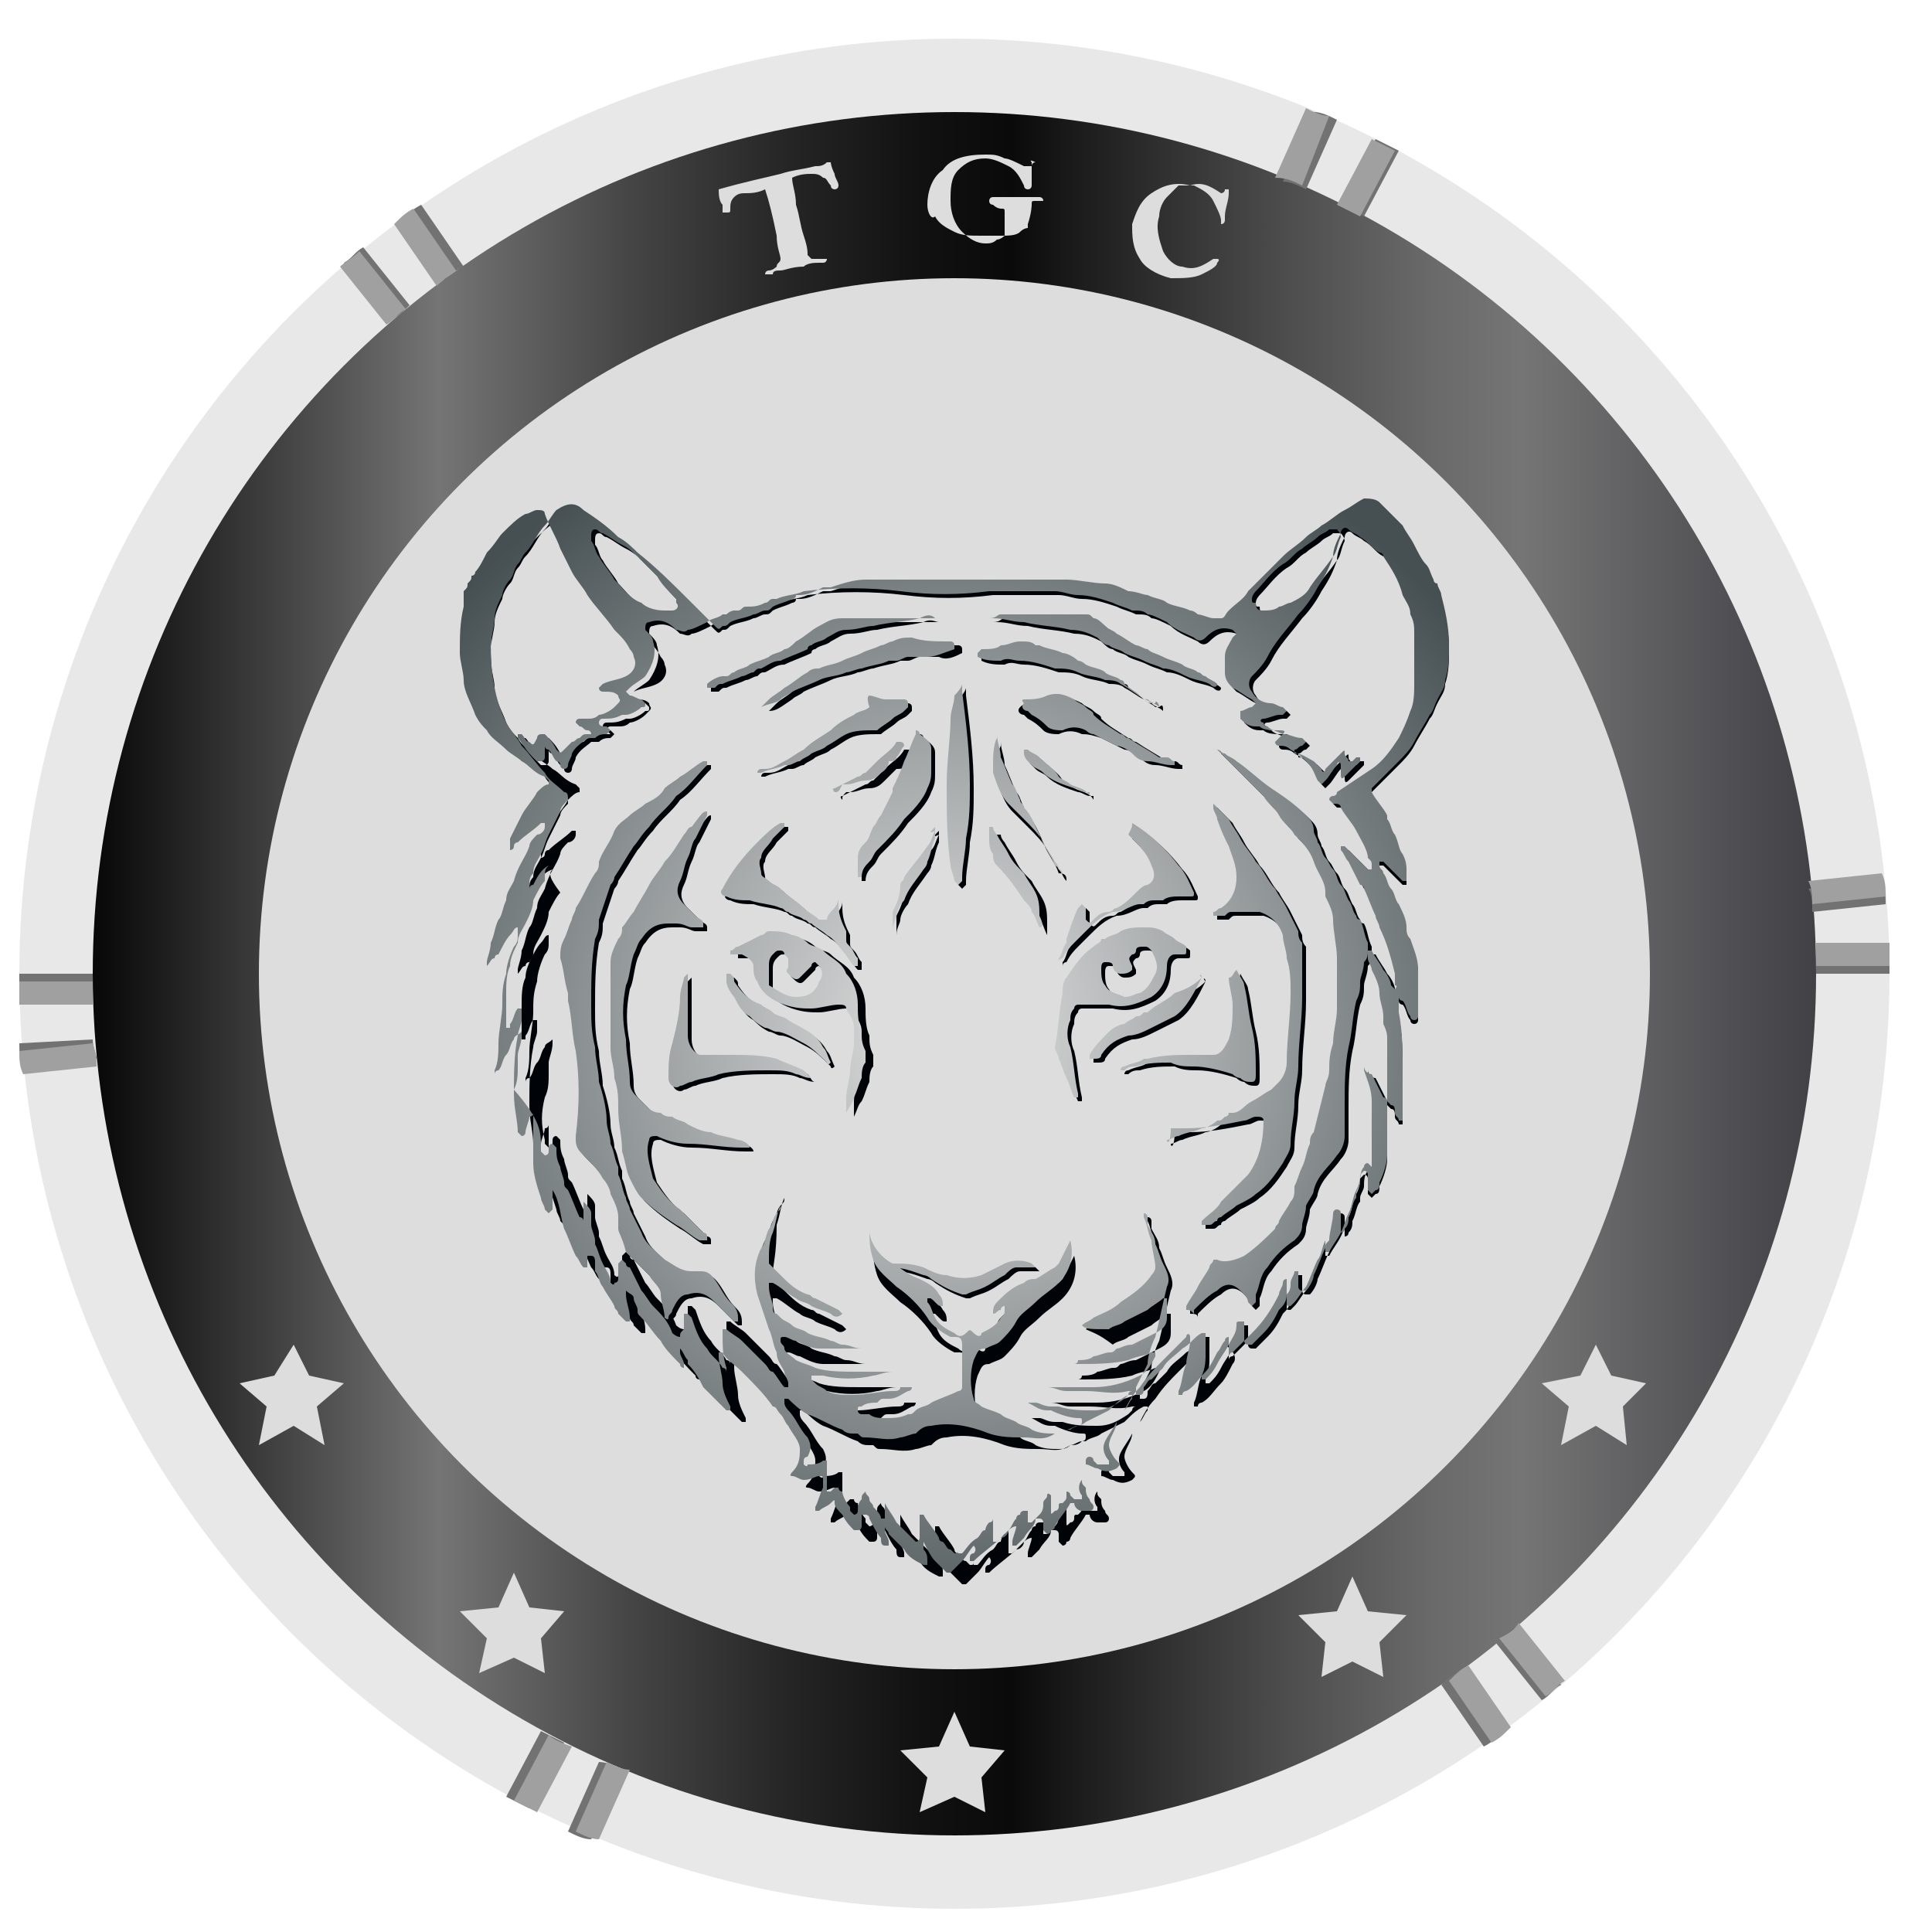 <svg id="图层_1" xmlns="http://www.w3.org/2000/svg" viewBox="0 0 50 50"><style>.st2{fill:#ddd}.st3{fill:#727272}.st4{fill:#a0a0a0}.st5,.st6{fill-rule:evenodd;clip-rule:evenodd;fill:#ddd}.st6{fill:#000408}</style><circle cx="24.7" cy="25.2" r="24.2" fill="#e8e8e8"/><linearGradient id="SVGID_1_" gradientUnits="userSpaceOnUse" x1="2.372" y1="25.218" x2="46.963" y2="25.218"><stop offset=".006" stop-color="#0a0a0a"/><stop offset=".202" stop-color="#757575"/><stop offset=".21" stop-color="#717171"/><stop offset=".313" stop-color="#454545"/><stop offset=".405" stop-color="#252525"/><stop offset=".482" stop-color="#111"/><stop offset=".534" stop-color="#0a0a0a"/><stop offset=".573" stop-color="#1c1c1c"/><stop offset=".69" stop-color="#4c4c4c"/><stop offset=".779" stop-color="#6a6a6a"/><stop offset=".83" stop-color="#757575"/><stop offset="1" stop-color="#414146"/></linearGradient><circle cx="24.7" cy="25.2" r="22.3" fill="url(#SVGID_1_)"/><circle class="st2" cx="24.7" cy="25.2" r="18"/><path class="st3" d="M12 6.9l-1.1-1.6c-.2.1-.3.2-.5.4l1.1 1.6c.1-.2.3-.3.5-.4zM10.6 7.9L9.4 6.4c-.2.1-.3.3-.5.4l1.2 1.5c.2-.1.4-.3.5-.4zM46.9 23.6l1.9-.2c0-.2 0-.4-.1-.6l-1.9.2c.1.1.1.4.1.6zM33.8 4.9l.8-1.8c-.2-.1-.4-.2-.6-.2l-.8 1.8c.2 0 .4.1.6.2zM2.4 25.2H.5v.6h1.9v-.6zM35.3 5.6l.9-1.7-.6-.3-.9 1.7c.3.1.4.2.6.3zM38.7 42.5l1.2 1.5c.2-.1.3-.3.5-.4l-1.2-1.5c-.2.2-.3.3-.5.4zM48.9 24.6H47v.6h1.9v-.6zM2.4 26.9L.5 27c0 .2 0 .4.1.6l1.9-.2c0-.1-.1-.3-.1-.5zM37.3 43.6l1.1 1.6c.2-.1.3-.2.5-.4l-1.1-1.6c-.1.1-.3.2-.5.4zM15.5 45.6l-.8 1.8c.2.1.4.2.6.2l.8-1.8c-.2-.1-.4-.2-.6-.2zM14 44.8l-.9 1.7.6.3.9-1.7-.6-.3z"/><g><path class="st4" d="M11.8 7l-1.1-1.6c-.2.1-.3.2-.5.4l1.1 1.6c.2-.2.4-.3.5-.4zM10.5 8L9.3 6.5c-.2.2-.4.3-.5.4L10 8.4c.2-.1.3-.3.5-.4zM46.9 23.4l1.9-.2c0-.2 0-.4-.1-.6l-1.9.2c.1.2.1.4.1.6zM33.7 4.8l.7-1.8c-.2 0-.4-.1-.6-.2L33 4.6c.3 0 .5.1.7.2zM2.4 25.4H.5v.6h1.9v-.6zM35.2 5.6l.9-1.7-.6-.3-.9 1.7.6.3zM38.8 42.4l1.2 1.5c.2-.1.3-.3.5-.4L39.3 42c-.1.2-.3.3-.5.4zM48.9 24.4H47v.6h1.9v-.6zM2.4 27l-1.9.2c0 .2 0 .4.1.6l1.9-.2c0-.1 0-.3-.1-.6zM37.5 43.5l1.1 1.6c.2-.1.3-.2.5-.4L38 43.1c-.2.1-.3.2-.5.4zM15.7 45.6l-.8 1.8c.2.1.4.2.6.2l.8-1.8c-.2 0-.4-.1-.6-.2zM14.2 44.9l-.9 1.7.6.3.9-1.7c-.3-.1-.5-.2-.6-.3z"/></g><path class="st5" d="M24.7 44.3l.4.9.9.1-.6.7.1.9-.8-.4-.9.4.2-.9-.7-.7 1-.1zM35 40.8l.4.9 1 .1-.7.7.1.9-.8-.4-.8.4.1-.9-.7-.7 1-.1zM13.3 40.7l.4.9.9.1-.6.7.1.9-.8-.4-.9.4.2-.9-.7-.7 1-.1zM41.3 34.8l.4.8.9.2-.6.6.1 1-.8-.5-.9.5.2-1-.7-.6 1-.2zM7.6 34.8l.4.8.9.2-.7.6.2 1-.8-.5-.9.5.2-1-.7-.6.9-.2z"/><g><path class="st6" d="M14.3 22.5c-.3.1-.3.3-.5.5 0 0-.1 0-.1.1V23c0-.1 0-.2.1-.3 0-.2.1-.3.2-.5s.1-.3.2-.5l.3-.6c0-.1.1-.2.2-.3 0-.1 0-.2-.1-.2-.2-.2-.4-.3-.5-.5-.2-.2-.4-.5-.6-.7-.1-.2-.3-.4-.4-.6-.3-.6-.4-1.3-.4-2 0-.2.1-.5.1-.7 0-.2.1-.4.2-.6 0-.1.1-.3.2-.4.1-.1.1-.3.2-.4.1-.1.1-.2.2-.3.2-.2.3-.5.5-.7.1-.1.2-.3.3-.4.3-.2.5-.2.7 0 .3.2.6.4.9.7.2.1.4.3.5.4.5.4.9.8 1.4 1.3l.6.6c.1.1.1.1.2 0 .1 0 .1 0 .2-.1.2-.1.4-.1.6-.2.1 0 .2-.1.3-.1.1 0 .1 0 .2-.1.2-.1.3-.1.5-.2 0 0 .1 0 .1-.1h.1c.2 0 .4-.1.6-.2h.2c.3-.1.6-.2.9-.2H27.6c.3 0 .7.1 1 .1.2 0 .4.1.6.2.2 0 .4.1.5.1.2.1.4.1.5.2.2.1.4.1.6.2.1 0 .2.1.2.1.1 0 .3.1.4.1h.2c.1 0 .1-.1.2-.2.2-.2.4-.3.5-.5l.4-.4.5-.5c.2-.2.4-.3.6-.5.1-.1.3-.2.4-.3.2-.1.4-.3.6-.4.2-.1.3-.2.5-.3.1 0 .3 0 .4.1l.6.6c.1.2.2.3.3.5.1.2.2.4.3.5.1.1.1.2.2.4 0 0 0 .1.1.1 0 .1.1.2.1.3.1.4.2.8.2 1.3 0 .3 0 .6-.1.9 0 .2-.1.3-.2.5s-.1.3-.2.4c-.1.2-.3.5-.4.7-.1.2-.3.4-.4.5l-.5.5-.2.2v.1c.1.2.3.4.4.6v.1c.1.1.1.3.2.4.1.2.1.4.2.5.1.2.1.3.1.5v.2h-.1l-.3-.3-.2-.2h-.1v.1c0 .1.1.1.1.2.1.1.1.3.2.4.1.1.1.3.2.4.1.2.2.4.2.6 0 .1 0 .2.1.3.1.3.2.5.2.8v1.2s0 .1-.1.1c0 0-.1 0-.1-.1-.1-.1-.1-.3-.2-.4 0 0-.1 0-.1-.1v.4c.1.5.1 1 .1 1.5v1.3h-.1c0-.1-.1-.1-.1-.2s0-.2-.1-.2l-.1-.1V30c0 .2-.1.5-.2.7 0 .1 0 .2-.1.2l-.1.1-.1-.1v-.4s0-.1-.1-.1l-.1.1c0 .1 0 .2-.1.4s-.1.4-.2.6c-.1.2-.1.3-.2.5s-.2.3-.3.5h-.1v-.1-.2-.1.1c-.1.2-.1.4-.2.5-.1.2-.2.5-.3.7-.1.1-.2.3-.3.4l-.1.1c-.1 0-.1 0-.1-.1v-.3-.2-.1s-.1 0-.1.1-.1.2-.1.3c-.2.4-.4.7-.7 1l-.5.5s-.1 0-.1.1v-.1-.3-.1s-.1 0-.1.1c.3.2.3.4.2.5-.1.2-.2.4-.3.5-.2.2-.3.4-.5.5 0 0-.1 0-.1.1h-.1v-.1c.1-.2.1-.5.2-.7 0-.2.1-.4.1-.6v-.1c0-.1-.1-.1-.1 0l-.6.6c-.2.2-.4.4-.6.7-.2.2-.3.4-.4.6-.1.1-.1.2-.2.3 0 .2-.2.4-.2.6 0 .1.1.3.2.4.1.1.1.1 0 .2-.2.1-.3.1-.5 0-.1 0-.2-.1-.3-.1v-.1s0-.1.1-.1c0 0 .1 0 .1.1l.1.1H29.1v-.1c-.1-.1-.2-.3-.1-.5s.2-.3.3-.5c.1-.1.1-.2.2-.3.1-.1.1-.2.2-.3v-.1h-.1c-.2.1-.3.2-.5.4l-.6.3c-.1.1-.3.1-.4.2H28c-.1.1-.2.1-.3.1-.3.2-.5.1-.8.1-.3 0-.6 0-.9-.1-.5-.2-1-.3-1.5-.2-.2 0-.3.1-.4.2-.1 0-.3.1-.4.1-.3.1-.6 0-.9 0-.1 0-.1 0-.2-.1h-.1c-.1 0-.2 0-.3-.1-.3-.1-.6-.3-.9-.4-.2-.1-.4-.3-.5-.4h-.1v.1c0 .1.1.2.1.2.2.2.3.5.5.7.1.2.1.3 0 .5 0 0-.1 0-.1.1v.1s.1.1.1 0c.1 0 .3 0 .4-.1h.1v.8h.1l.1-.1h.1s0 .1.1.1c0 .1.1.3.2.4v.1l.1.1s.1 0 .1-.1 0-.2.1-.3c0-.1 0-.1.1-.2 0 .1.1.1.1.2s.1.1.1.2c.1.1.2.2.2.3h.1v-.1-.2-.1c.1.2.2.3.3.5l.2.2.2.2.1.1c.1 0 .1-.1.1-.1v-.4-.1-.1h.1c.1.2.3.4.4.6 0 0 0 .1.1.1.1.1.1.2.2.2l.1.1c.1 0 .1 0 .1-.1V40v-.1.6h.1c.1-.1.2-.3.4-.4.1-.1.1-.2.2-.2 0 0 0-.1.1-.2 0 0 .1 0 .1-.1v.6h.1l.3-.3c.1-.1.1-.2.2-.3 0 0 0-.1.1-.1 0-.1.1-.1.1-.1h.1V39.7h.1l.2-.2c.1-.1.1-.2.1-.3 0-.1.1-.1.1-.2s.1 0 .1 0v.4c0 .1 0 .1.1 0 .1 0 .1-.1.1-.1 0-.1 0-.1.1-.1.1-.1.1-.1.1-.2v-.1s.1 0 .1.1l.1.1h.2V39c-.1-.1-.1-.3 0-.4 0 .1 0 .1.1.2 0 .1 0 .2.1.3 0 .1.1.1.1.2 0 0 0 .1-.1.1h-.2c-.1 0-.2-.1-.2-.2h-.1c-.1.2-.3.4-.4.6 0 0 0 .1-.1.1 0 .1-.1.1-.1.1l-.1-.1v-.2s0-.1-.1-.1h-.1c0 .2-.2.3-.3.5l-.2.2h-.1v-.1c0-.1.1-.3.1-.4-.1 0-.2.1-.2.1 0 .1-.1.2-.2.2-.2.2-.5.4-.7.6h-.1v-.1s0-.1.1-.1c.1-.1 0-.2 0-.2-.1.1-.2.3-.3.4l-.3.3h-.1l-.3-.3c-.1-.1-.2-.3-.3-.5v.2c.1.1.1.2.1.3v.1h-.1c-.2-.1-.4-.2-.5-.4l-.4-.4c0-.1-.1-.1-.1-.2v.1c0 .1.1.2.1.3v.1h-.1c-.1 0-.1-.1-.1-.2-.1-.1-.2-.3-.3-.5 0-.1-.1-.1-.1-.1h-.1V39.8s0 .1-.1.1h-.1c-.1-.1-.2-.2-.3-.4-.1-.1-.2-.2-.2-.3 0-.1 0-.1-.1 0s-.2.1-.3.2h-.1v-.1c.1-.2.1-.3.2-.5v-.2c0-.1 0-.1-.1-.1s-.2.1-.4.1c-.1 0-.2-.1-.3-.1-.1 0 0-.1 0-.1.2-.2.2-.4.2-.6 0-.2-.2-.4-.3-.6-.1-.1-.1-.2-.2-.3-.1-.1-.1-.2-.2-.2-.2-.3-.5-.6-.8-.9-.2-.2-.4-.3-.5-.5H19v.1c0 .2.1.5.1.7 0 .2.1.4.2.6v.1h-.1l-.6-.6c-.1-.2-.2-.4-.4-.6v-.1c-.1-.1-.1-.2-.2-.3v.1c0 .1.1.2.1.3v.1s-.1 0-.1-.1c-.2-.2-.4-.4-.5-.6-.2-.2-.3-.4-.5-.6-.1-.1-.1-.1-.1-.2s-.1-.2-.1-.3c0-.1-.1-.1-.2-.2v.1c0 .2.1.4.1.6v.1h-.1l-.2-.2c0-.1-.1-.1-.1-.2-.1-.2-.2-.3-.3-.5-.1-.1-.1-.3-.2-.4V33c0-.1 0-.2-.1-.2h-.1V33.1h-.1c-.1-.1-.1-.2-.2-.3-.1-.2-.2-.5-.3-.7-.1-.3-.1-.7-.3-1V31v.6l-.1.1-.1-.1c0-.1-.1-.2-.1-.3-.1-.3-.2-.6-.2-.9v-.9-.3-.1s0 .1-.1.1c0 .1-.1.3-.1.4 0 0 0 .1-.1.1l-.1-.1c0-.3-.1-.6-.1-1 0-.5 0-1 .1-1.5 0-.1.1-.3.1-.4v-.2-.1h-.1c-.1.1-.1.3-.2.4v.1h-.1v-.1-.8c0-.2 0-.5.1-.7 0-.2.1-.4.2-.6 0-.2.1-.3.2-.5s.2-.4.2-.6c.1-.2.2-.4.3-.5-.3-.4-.3-.5-.2-.6zm13.8 11.9c.1-.1.2-.1.3-.2.2-.1.5-.2.7-.4.3-.2.6-.4.8-.7 0 0 .1-.1.1-.2 0-.2-.1-.5-.1-.7-.1-.2-.1-.4-.2-.6v-.1c.1 0 .1.1.1.1v.2c.1.2.2.3.2.5.1.2.1.3.2.5s.2.4.1.6c-.1.4-.2.9-.3 1.3-.1.2-.2.5-.2.7l-.3.6v.2h.1c.1 0 .1-.1.1-.2.1-.1.1-.2.2-.2l.3-.3c.1-.2.3-.3.5-.5.2-.1.3-.3.5-.4h.1v.5c0 .2 0 .4-.1.6v.1h.1c.1-.1.2-.2.3-.4.1-.2.2-.3.3-.5.1-.2.2-.3.2-.5 0-.1 0-.1.1-.1h.1v.5s0 .1.1.1h.1l.3-.3c.2-.2.3-.4.4-.6.1-.1.2-.2.2-.4.1-.1.1-.2.1-.3 0-.1.1-.2.1-.3h.1v.4s0 .1.1.1h.1c.1-.1.2-.3.2-.4.1-.2.2-.5.3-.7 0-.1 0-.1.1-.2 0-.2.1-.5.1-.7 0 0 0-.1.1-.1 0 0 .1 0 .1.1v.5s.1 0 .1-.1c.1-.1.1-.2.1-.3.1-.2.1-.4.2-.5V31c0-.1.1-.2.1-.3 0-.1 0-.3.1-.4 0 0 0-.1.1-.1l.1.1V29.6v-.4-.6c0-.3-.1-.5-.2-.8v-.1c0 .1.1.2.2.2l.3.6s.1 0 .1.1v-.1-1.1-.1-.3c0-.1 0-.2-.1-.4v-.2c0-.2-.1-.4-.1-.6 0-.2-.1-.4-.2-.6 0-.1-.1-.2-.1-.3v-.1-.1h.1c.1.2.2.3.3.5.1.1.2.3.2.4l.1.1s.1-.1 0-.1v-.3c-.1-.4-.2-.8-.4-1.2 0-.1-.1-.2-.1-.3-.1-.2-.2-.5-.3-.7 0 0 0-.1-.1-.1l-.3-.6c-.1-.1-.1-.2-.2-.3V22h.1l.3.3.3.3h.1v-.1c0-.1 0-.1-.1-.2 0-.2-.2-.5-.3-.7-.1-.2-.3-.4-.4-.6 0-.1-.1-.1-.2-.1l-.1-.1c0-.1.1-.1.1-.1s.1 0 .1-.1l.9-.6c.3-.2.5-.5.7-.8.1-.2.2-.4.3-.7.1-.2.1-.5.1-.7v-1.3c0-.2 0-.3-.1-.5 0-.2-.1-.3-.2-.5-.1-.4-.3-.7-.5-1 0-.1-.1-.1-.1-.1-.2-.1-.3-.3-.5-.4-.1-.1-.2-.1-.3-.2-.1-.1-.2 0-.2.1-.1.2-.2.4-.2.6-.1.3-.2.5-.4.8-.1.2-.3.5-.5.7-.3.4-.6.7-.8 1.1-.1.2-.3.4-.4.5-.1.1-.1.3 0 .4.1.2.3.3.5.3.1 0 .2.1.3.1l.1.1-.1.1h-.1c-.1 0-.3.1-.4.1-.1 0-.1.1 0 .1 0 0 0 .1.1.1.1.1.2.1.4.2.2 0 .3.1.5.1l.1.1-.1.1c-.1 0-.1.1-.2.1v.1c.2 0 .3.1.5.2l.2.2c0 .1.1.1.1 0l.4-.4c.1-.1.1-.1.1 0s.1.1.1.2h.1l.1-.1h.1v.1l-.4.4c-.1.1-.1 0-.1-.1v-.2c0-.1-.1-.1-.1 0-.1.1-.2.3-.3.4l-.1.1-.1-.1c-.1-.2-.1-.3-.3-.5-.1-.1-.2-.2-.4-.3-.1-.1-.2-.1-.3-.1 0 0-.1 0-.1-.1l.1-.1.1-.1c.1-.1 0-.1-.1-.1-.2 0-.4 0-.5-.1h-.1c-.2 0-.3-.1-.4-.2v-.2c.1 0 .2-.1.3-.1l.1-.1-.1-.1c-.2-.1-.3-.2-.5-.3-.1-.1-.2-.2-.2-.4v-.4c0-.2.1-.3.2-.5l.1-.1-.1-.1c-.3-.1-.5 0-.7.2-.1.1-.2.1-.3 0-.2-.1-.5-.2-.7-.4-.2-.1-.4-.2-.5-.2-.1-.1-.2-.1-.4-.1-.2-.1-.3-.1-.5-.2-.3-.1-.6-.2-.9-.2-.2 0-.4-.1-.6-.1h-1.7c-.8.1-1.5.1-2.3 0-.8-.1-1.7-.1-2.5 0-.2.1-.5.1-.7.2h-.1c-.1 0-.1.1-.2.1-.2.1-.3.1-.5.1-.1 0-.1.1-.2.1h-.1c-.1 0-.2.1-.2.1h-.1c-.1.1-.3.1-.4.2-.2.1-.4.2-.5.2-.1.1-.2 0-.3 0-.2-.2-.4-.3-.7-.2-.1 0-.1.1-.1.2.1.1.2.2.2.3.1.3 0 .6-.2.9-.1.1-.3.2-.4.3l-.1.1.1.1c.1 0 .2.1.3.1l.1.1c0 .1 0 .1-.1.1-.1.1-.3.2-.4.2h-.1c-.2.1-.3.1-.5.1-.1 0-.1.1-.1.1 0 .1.1.1.2.1l.1.1-.1.1c-.1 0-.2 0-.3.1h-.1-.1c-.1.1-.3.2-.4.4 0 .1-.1.2-.1.3 0 0 0 .1-.1.1 0 0-.1 0-.1-.1 0 0 0-.1-.1-.1-.1-.1-.1-.2-.2-.3 0 0-.1 0-.1-.1V19.7s0 .1-.1.1H14l-.2-.2c-.1-.1-.2-.3-.3-.4v-.1h.1c.1.1.1.2.2.2.1.1.1.1.2-.1 0-.1.1-.1.1-.1h.1c.1.1.2.2.3.4.1.1.1.1.2 0l.2-.2c.1 0 .1-.1.2-.1.1-.1.1-.1.2-.1h.1s0-.1-.1-.1h.5l-.1-.1s0-.1.1-.1h.2c.1 0 .2 0 .3-.1.1 0 .3-.1.4-.2l.1-.1c.1-.1 0-.1 0-.2-.1-.1-.2-.1-.4-.1 0 0-.1 0-.1-.1l.1-.1c.2-.1.4-.1.6-.2.2-.1.3-.3.2-.5 0-.1-.1-.2-.1-.2-.1-.2-.2-.3-.4-.5-.2-.3-.5-.6-.7-.9-.1-.2-.3-.4-.4-.6l-.3-.6c-.1-.3-.3-.6-.4-.9 0-.1-.1-.1-.2-.1s-.2.1-.3.1c-.2.1-.4.3-.6.5-.1.1-.2.3-.4.5-.1.2-.2.4-.3.5 0 0 0 .1-.1.1 0 .1 0 .1-.1.2 0 .1 0 .1-.1.2v.4c-.1.4-.1.8-.1 1.2 0 .2.1.5.1.7 0 .3.2.6.3.9.1.2.2.3.3.4.1.2.3.3.5.5.1.1.3.2.4.3.2.1.3.3.6.4l.1.1v.1c-.1 0-.2.1-.3.2-.1.2-.3.4-.4.6l-.3.6V22.2s.1 0 .1-.1c0 0 0-.1.1-.1.2-.2.4-.3.6-.5h.1v.1c0 .1-.1.2-.2.2-.1.1-.2.2-.2.3-.1.3-.3.5-.4.9-.1.2-.2.3-.2.5-.1.2-.1.4-.2.5-.1.2-.1.4-.2.6 0 .2-.1.4-.1.5v.1c.1-.1.1-.2.2-.2 0 0 0-.1.1-.1.1-.2.2-.4.3-.5.1-.1.1-.2.2-.2v.2c0 .1 0 .2-.1.3-.1.2-.2.5-.2.7-.1.3-.1.5-.1.8 0 .3-.1.7-.1 1 0 .2 0 .5-.1.7v.1s0-.1.1-.1c.1-.1.1-.3.2-.4.1-.1.1-.3.2-.4 0-.1.1-.1.2-.2v.1c0 .2-.1.4-.1.5v.3c0 .2 0 .4-.1.6-.1.4-.1.7 0 1.1v.1l.1.1s.1 0 .1-.1v-.1s0-.1.1-.1l.1.1c0 .2 0 .3.1.5 0 .1.1.3.1.4 0 .1 0 .1.1.2.1.2.2.5.3.7 0 0 .1 0 .1.1v-.1-.3-.1c.1.1.2.2.2.3v.3c0 .1.1.3.1.4v.1c.1.2.1.3.2.5s.2.3.2.5c0 0 .1.1.1 0 0 0 .1 0 .1-.1v-.1-.3l.1-.1.1.1s0 .1.1.1l.3.6c.1.1.2.3.3.4.2.2.4.4.5.7 0 0 .1.1.2.1 0-.1 0-.1.1-.2v-.3-.1h.1l.1.1c.1.3.2.6.4.8.1.2.3.3.4.5 0 0 .1 0 .1.1v-.1c-.1-.3-.1-.6-.1-.9v-.1h.1c.1.1.3.2.4.3l.1.1.5.5c.1.1.1.2.2.2.1.1.2.3.3.4h.1v-.1c0-.1-.1-.2-.1-.3-.1-.2-.2-.3-.2-.5-.1-.2-.1-.4-.2-.6l-.3-.9c-.1-.4-.1-.8.1-1.2.1-.1.1-.3.2-.5.1-.1.1-.3.2-.4.1-.1.1-.1.1-.2v-.1.1c-.1.2-.1.4-.2.7 0 .8-.1 1-.1 1.3v.1l.3.3c.2.2.4.4.7.5.1 0 .1.1.2.1l.6.3.1.1c-.1.1-.2.1-.3 0-.2-.1-.3-.1-.5-.2-.1-.1-.3-.1-.4-.2-.2-.1-.4-.3-.6-.4H20v.1c0 .2.1.4.1.5 0 .1 0 .2.1.2l.1.1c.1.1.2.1.3.2.1.1.3.1.4.2.2.1.4.1.6.2.1 0 .2.1.3.1.2 0 .3.1.5.1h0-1.1c-.2 0-.4-.1-.6-.2-.1 0-.2-.1-.3-.1-.1 0-.1 0-.1.1s.1.1.1.2.2.2.3.3c.2.1.3.1.5.2.3.1.7.1 1.1.1h.9c-.2 0-.4.1-.5.1-.4.1-.9.1-1.3 0h-.2-.1v.1l.1.1c.1.1.2.1.3.2.2.1.4.1.7.1.3 0 .7-.1 1-.1.1 0 .2 0 .2-.1H23.7s0 .1-.1.1c-.2.1-.3.2-.5.2H23c-.1 0-.1 0-.2.1-.1 0-.3 0-.4.1-.1 0-.1 0-.1.1s.1.1.1.1h.2c.1.1.3.1.4.1.2 0 .4 0 .6-.1.1 0 .1 0 .2-.1s.3-.1.4-.2c.2-.1.5-.2.7-.3.1 0 .1-.1.1-.1v-.1-1c0-.2-.1-.2-.2-.2h-.1c-.2-.1-.5-.3-.6-.5-.2-.3-.5-.6-.8-.8-.2-.2-.5-.4-.6-.7-.1-.3-.1-.5-.1-.8v-.1.1c0 .1 0 .2.1.4s.3.4.5.5c.2.1.4.3.7.4.2.1.4.2.5.4.1.1.1.2.1.3-.1 0-.1 0-.2-.1l-.1-.1h-.1v.1c.1.1.1.2.2.4s.3.3.5.4c.1.1.2.1.3 0 .1-.1.1-.1.2 0s.2.1.2 0c.2-.1.4-.2.5-.4.1-.1.1-.1.1-.2v-.1s-.1 0-.1.1c-.1 0-.1.1-.2.1 0-.1 0-.2.1-.3.2-.2.4-.4.7-.5.1-.1.2-.1.3-.1.2-.1.3-.2.5-.3l.1-.1.3-.6v-.1.1c.1.4 0 .8-.3 1.1-.2.2-.4.3-.6.5-.2.2-.4.3-.5.5-.1.2-.3.4-.4.5-.1.1-.2.1-.4.2-.2 0-.2.1-.3.3-.1.3-.1.7 0 1 0 .1.1.1.2.2.2.1.3.1.5.2.1.1.2.1.4.2.1.1.3.1.4.2.2.1.4.1.6.1.1 0 .2 0 .3-.1.1 0 .2-.1.3-.1 0 0 .1 0 .1-.1s0-.1-.1-.1c-.2 0-.5-.1-.7-.2h-.1c-.2 0-.3-.1-.5-.2h.2c.1 0 .2.1.4.1h.2c.3.1.6.1.9.1.3 0 .5-.1.8-.3l.1-.1s0-.1.1-.1h-.1c-.4.1-.7 0-1.1 0h-.5c-.2 0-.3-.1-.5-.1h-.1 1.3c.4 0 .8-.1 1.2-.3.2-.1.3-.3.4-.5v-.1h-.1c-.2.1-.4.1-.6.2-.4.1-.9.1-1.3.1h-.1s.1 0 .1-.1c.1 0 .3 0 .4-.1.1 0 .3-.1.4-.1.1 0 .1 0 .2-.1.1 0 .2-.1.4-.1l.6-.3c.2-.1.3-.2.3-.4v-.4-.1h-.1c-.1.1-.3.2-.4.3l-.6.3c-.1.1-.3.1-.4.2-.4-.3-.5-.3-.7-.4zM17.3 15.9h.2c.1 0 .2-.1.1-.2v-.1c-.2-.2-.4-.4-.5-.6l-.5-.5c-.1-.1-.2-.2-.4-.3-.2-.1-.3-.2-.5-.3-.1 0-.1-.1-.2-.1s-.1.1-.1.2v.1c.1.1.1.3.2.4.1.2.3.4.4.6.2.2.4.5.7.6.1.1.3.2.6.2zm15.5 0c.1 0 .3 0 .4-.1.1 0 .2-.1.3-.1.2-.1.4-.2.5-.4.2-.3.4-.5.6-.8.1-.1.1-.3.2-.5 0 0 0-.1-.1-.2h-.2c-.1.1-.2.1-.3.2-.1.1-.3.2-.4.3-.2.1-.3.3-.5.4-.3.2-.5.5-.7.7 0 0-.1.1-.1.2s0 .1.1.1c0 .2.1.2.2.2z"/><path class="st6" d="M16.1 31.9v-.3c0-.2-.1-.4-.2-.6 0-.1-.1-.3-.2-.4-.1-.2-.3-.4-.5-.6-.1-.1-.2-.2-.2-.4v-.1c.1-.8.1-1.5 0-2.2-.1-.4-.1-.9-.2-1.3v-.2c-.1-.3-.1-.6-.2-.9 0-.2 0-.3.1-.5s.1-.3.2-.5c0-.1.1-.2.1-.3.2-.3.3-.6.5-.9.1-.1.1-.2.1-.3.1-.3.3-.5.4-.8.1-.2.3-.3.4-.4.1-.1.3-.2.4-.3.2-.1.4-.2.5-.4.1-.1.3-.2.4-.3.2-.1.4-.3.6-.4h.1v.1c-.3.3-.5.6-.8.8-.2.3-.5.5-.7.8-.2.2-.3.4-.4.5-.2.3-.3.5-.5.8 0 .1-.1.2-.1.2l-.3.9c0 .2 0 .3-.1.5-.1.6-.1 1.1-.1 1.7 0 .4 0 .7.1 1.1 0 .3.1.6.1.9.1.3.2.7.2 1 0 .2.1.4.1.6.1.2.1.4.2.6v.2c.1.2.1.4.2.6 0 .1.1.2.1.3l.3.6c.1.3.4.5.6.7.2.1.4.3.7.3h.2c.1 0 .2 0 .3.1.2.2.3.5.5.7.1.1.2.2.2.4v.1h-.1l-.5-.5c-.2-.2-.4-.3-.7-.2-.2 0-.3.2-.4.4 0 .1-.1.1-.1.2s-.1 0-.1 0c0-.2-.1-.4-.1-.6 0-.2-.2-.3-.3-.5l-.6-.6c-.1-.4-.2-.5-.2-.6zM30.8 34v-.1c.1-.2.2-.3.3-.5.1-.2.2-.3.3-.5 0-.1.1-.1.1-.2h.1c.2.1.5 0 .7-.1.3-.2.6-.5.8-.7 0-.1.1-.1.1-.2.1-.2.2-.3.3-.5.1-.1.1-.2.1-.4.1-.2.1-.3.2-.5s.1-.4.2-.6c0-.1 0-.2.1-.3l.3-1.2c0-.1.1-.2.1-.4s0-.4.1-.7c0-.3.1-.6.1-.9v-1.3c0-.3-.1-.7-.1-1 0-.2-.1-.4-.2-.6v-.1c0-.3-.2-.5-.3-.8-.1-.3-.3-.5-.5-.7-.1-.2-.3-.3-.4-.5-.1-.2-.3-.3-.4-.5l-.3-.3-.5-.5-.2-.2-.2-.2c.1 0 .1.1.2.1.1.1.2.1.3.2.3.2.6.5.9.7.3.2.6.4.9.7.1.1.2.2.2.4 0 .1.1.2.1.3.1.1.1.3.2.4.1.1.1.2.2.3.1.1.1.3.2.4.1.1.1.2.2.4.1.1.1.3.2.4 0 0 0 .1.1.1.1.2.1.4.2.6v.2c0 .1 0 .2-.1.3 0 .2-.1.4-.1.5 0 .2 0 .3-.1.5-.1.4-.1.8-.2 1.2-.1.5-.1 1-.1 1.5v.8c0 .2-.1.4-.2.5-.2.3-.5.5-.6.9 0 .1-.1.2-.2.4 0 .2-.1.4-.1.5 0 .2-.1.3-.2.4-.3.2-.5.4-.7.7-.2.2-.2.5-.3.7v.2l-.1.1-.1-.1c0-.1-.1-.2-.2-.3-.2-.2-.4-.2-.6 0-.2.1-.4.3-.6.5v.1c0-.1-.1-.1-.2-.1.1 0 0 0 0 0z"/><path class="st6" d="M18.4 21.1v.1l-.3.6c-.1.1-.1.3-.2.5s-.1.4-.2.6c-.1.2-.1.4.1.6l.3.3c.1.1.2.1.2.2v.1H18c-.1 0-.2-.1-.4-.1h-.2c-.3 0-.5.1-.7.4-.1.1-.1.2-.2.4-.1.3-.1.6-.2.8-.1.5-.1.9 0 1.4 0 .4.1.7.1 1.1 0 .2.1.3.2.4l.2.2c.1.1.2.2.4.2.1.1.2.1.3.1.1.1.3.1.4.2.2.1.4.2.6.2.2.1.4.1.7.2.1 0 .3.1.3.2h-.2c-.5 0-.9-.1-1.4-.1-.3 0-.6-.1-.8-.2-.1 0-.2 0-.2.1-.1.3 0 .6.1 1 .2.3.4.6.7.8l.6.6s.1 0 .1.1v.1h-.1-.1c-.2-.1-.4-.3-.6-.4-.3-.2-.6-.4-.9-.7-.1-.1-.2-.3-.3-.5-.1-.2-.1-.4-.2-.7 0-.4-.1-.7-.1-1.1 0-.3 0-.5-.1-.8 0-.3-.1-.5-.1-.8v-2-.2c0-.2.1-.4.2-.6.1-.1.1-.2.1-.3.1-.1.2-.3.3-.4.1-.2.3-.5.4-.7.1-.2.3-.4.4-.6.2-.2.3-.4.5-.7.1-.1.1-.2.2-.2.3-.3.3-.4.4-.4zM30.3 29.6c.1 0 .2-.1.3-.1.2-.1.4-.1.6-.2.1 0 .3-.1.4-.2.1 0 .1 0 .2-.1 0 0 .1 0 .1-.1h.1c.2 0 .3-.2.5-.3.2-.1.3-.2.5-.3l.2-.2c.1-.1.2-.3.2-.5 0-.6.1-1.2.1-1.8 0-.3 0-.6-.1-.9 0-.2-.1-.4-.1-.6-.1-.3-.3-.5-.6-.6H32c-.1 0-.1 0-.2.1h-.2-.1v-.1c.1 0 .1-.1.2-.1.3-.2.4-.5.4-.8 0-.3-.1-.5-.2-.8-.1-.2-.2-.4-.3-.7 0-.1-.1-.2-.1-.3v-.1l.1.1.1.1.2.2c.1.2.2.3.3.5.1.2.3.4.4.6.2.2.3.5.5.7.1.2.2.3.3.5l.3.6c0 .1 0 .2.1.3V25.9c0 .6-.1 1.2-.1 1.8 0 .3-.1.6-.1.9 0 .4-.1.7-.1 1.1 0 .2-.1.3-.2.5-.2.3-.4.6-.7.8-.1.1-.3.2-.5.3-.1.1-.3.2-.4.3 0 0-.1 0-.1.1-.1 0-.1.1-.2.1h-.1-.1v-.1c.2-.2.4-.3.5-.5l.5-.5.2-.2c.3-.4.4-.9.4-1.4 0-.1-.1-.1-.2-.1s-.2.1-.3.1c-.5.1-1 .2-1.5.2h-.4c0 .4-.1.4-.1.3 0 .1 0 .1 0 0zM22.1 28.9v-.4c0-.2.1-.5.1-.7 0-.2.1-.5.1-.7v-.4c0-.2-.1-.3-.2-.5 0-.1-.1-.1-.2-.1-.2 0-.5.1-.7.1-.2 0-.4 0-.7-.1-.3-.1-.6-.3-.7-.6-.1-.1-.1-.3-.1-.4 0-.1-.1-.2-.3-.3h-.2-.1v-.1c.1 0 .1-.1.2-.1l.6-.3c.1 0 .1-.1.2-.1.2 0 .4 0 .6.1.1 0 .3.1.4.2.1.1.3.1.4.2.2.2.5.3.6.6.2.2.3.5.3.8 0 .2 0 .5.1.7 0 .2 0 .3.1.5v.3c-.1.1-.1.3-.1.4-.1.2-.1.3-.2.5-.1.1-.1.2-.2.4zm-1.4-3c.3 0 .5-.1.6-.4.1-.1.1-.3 0-.4l-.1-.1s-.1 0-.1.1l-.3.3c-.1.1-.2 0-.3-.1-.1-.1 0-.1 0-.2v-.2l-.1-.1c0-.1-.1-.1-.1-.1-.1 0-.1 0-.2.1s-.1.2-.1.3v.5c.2.1.4.3.7.3zM28.8 26.1H28s-.1 0-.1.1c-.1.1-.1.2-.1.3-.1.2-.1.5 0 .7.1.4.1.8.2 1.2v.1h-.1c-.1-.2-.1-.3-.2-.5s-.1-.3-.2-.5c0-.1-.1-.2-.1-.3.1-.5.1-.9.2-1.4 0-.1 0-.3.1-.4.2-.3.4-.6.7-.8.1-.1.2-.1.2-.2h.1c.1-.1.3-.1.4-.2.2-.1.4-.1.6-.1.2 0 .3 0 .5.1.1.1.2.1.3.2.1.1.2.1.3.2v.1c0 .1 0 .1-.1.1h-.2c-.1 0-.2.1-.2.3 0 .3-.1.6-.4.8-.4.2-.7.3-1.1.2zm.4-.2c.2 0 .3-.1.4-.1.2-.1.3-.3.4-.5.1-.2 0-.4-.1-.6-.1-.1-.1-.1-.2-.1s-.2 0-.2.1c0 0 0 .1-.1.1-.1.1-.1.1 0 .3v.1c-.1.1-.2.1-.3.1-.1 0-.2-.1-.2-.2s-.1-.1-.2-.1-.1.1-.1.2 0 .3.1.4c.1.2.3.3.5.3z"/><path class="st6" d="M21.1 28c-.2 0-.3-.1-.4-.1-.2-.1-.4-.1-.7-.1-.4 0-.9 0-1.3.1-.2.1-.5.1-.7.2-.1 0-.2.1-.3.1-.1.1-.3 0-.3-.2 0-.3 0-.6.1-.9.1-.4.2-.8.2-1.2 0-.2.1-.4.1-.5l.1-.1v1.6c0 .2.1.4.3.5h.8c.4 0 .8 0 1.2.1.2.1.5.2.7.3.1.1.1.2.2.2zM32.1 25.2c.1.2.2.3.2.4.1.4.1.7.2 1.1.1.4.1.8.1 1.2 0 .1 0 .2-.1.2s-.2 0-.3-.1c0 0-.1 0-.2-.1-.3-.1-.7-.2-1-.2-.2 0-.4 0-.6-.1-.3 0-.6 0-.9.1-.1 0-.2 0-.3.1h-.1s0-.1.1-.1c.2-.1.4-.1.5-.2h.1c.4-.1.8-.1 1.1-.1h.6c.2 0 .3-.2.4-.4.1-.3.1-.6.1-.9 0-.2-.1-.5-.1-.7.1 0 .2-.1.2-.2zM21.8 23.3v.2c0 .3.1.5.2.7v.2c0 .1 0 .1.1.2s.1.2.2.3v.2h-.1c-.1-.1-.2-.3-.3-.4-.1-.1-.2-.3-.4-.4-.1-.1-.3-.2-.4-.3-.1 0-.1-.1-.2-.1-.1-.1-.3-.1-.4-.2-.1 0-.1-.1-.2-.1-.2-.1-.5-.1-.8-.2-.2 0-.4 0-.6-.1-.1 0-.2-.1-.1-.2.2-.4.5-.8.9-1.2.2-.2.4-.4.6-.5h.1v.1l-.3.3c-.1.2-.3.3-.3.5-.1.1 0 .3 0 .4 0 .1.1.1.2.2s.2.1.3.2c.2.2.4.3.6.5.1.1.3.2.4.3h.2c0-.1.1-.2.1-.2.2-.2.2-.3.2-.4zM29.4 21.4c.1 0 .1 0 0 0 .5.3.9.7 1.2 1.1.2.2.3.5.4.7 0 .1 0 .1-.1.1h-.3c-.1 0-.3 0-.4.1H30c-.1 0-.2 0-.3.1h-.1c-.2 0-.4.2-.7.2-.3.1-.5.3-.7.5l-.3.3c-.1.1-.2.2-.3.4 0 0-.1 0-.1.1v-.1c.1-.1.1-.3.2-.4v-.1c.1-.3.2-.6.3-.8l.1-.1.1.1V23.9c.1.1.1.1.2 0s.2-.2.4-.2c.1 0 .1-.1.2-.1.2-.1.3-.2.5-.4.1-.1.2-.2.3-.2.2-.1.2-.3.1-.5-.1-.3-.3-.5-.6-.8.2-.2.1-.2.1-.3zM25 17.8v.2c.1.8.2 1.6.2 2.4 0 .5 0 .9-.1 1.4 0 .3-.1.7-.1 1v.1l-.1.1-.1-.1c0-.1-.1-.3-.1-.4-.1-.7-.1-1.4-.1-2.1 0-.6.1-1.2.1-1.7 0-.2.1-.4.1-.6.2-.2.2-.3.2-.3zM26.7 18.2c.2 0 .4 0 .6-.1.3-.1.5 0 .7.1.1.1.2.1.3.2.1.1.2.1.2.2.2.2.4.3.7.5.1 0 .1.1.2.1.3.2.5.3.8.5h.2c.1 0 .1.1.2.1v.1h-.1c-.2 0-.4-.1-.6-.1-.2 0-.3-.1-.4-.2-.1-.1-.3-.2-.4-.2l-.6-.3c-.3-.1-.4-.1-.5-.1-.2-.1-.4-.1-.6 0-.1 0-.3 0-.4-.1-.1-.1-.2-.2-.4-.3l-.1-.1c-.1 0-.2-.1-.1-.2s.2-.1.3-.1c-.1 0-.1 0 0 0zM22.6 18.1c.1 0 .3.1.4.1h.5s.1 0 .1.1v.1l-.1.1c-.1.1-.2.1-.3.2-.1.1-.3.2-.4.3h-.1c-.2 0-.5 0-.7.1-.2.1-.3.2-.5.3-.1.1-.2.1-.4.2-.1.1-.2.1-.3.2-.1 0-.2.1-.3.1h-.1c-.2.1-.4.1-.6.2h-.1s0-.1.1-.1h.1c.2 0 .3-.1.5-.2s.3-.2.5-.3c.2-.2.4-.3.7-.5.2-.2.4-.3.6-.4.1-.1.3-.1.4-.2-.1-.3 0-.3 0-.3zM19.9 18.4l.2-.2c.1-.1.3-.2.4-.3.2-.1.4-.3.6-.4.1-.1.2-.1.3-.1.2-.1.4-.1.6-.2.2-.1.3-.1.5-.2s.3-.1.5-.2c.1 0 .2-.1.3-.1.2-.1.3-.1.5-.1.3.1.6.1.9.1h.1s.1 0 .1.1v.1c-.2.1-.4.2-.6.1h-.5c-.1 0-.2.1-.3.1h-.2c-.2.1-.4.1-.7.2-.1 0-.3.1-.4.1-.2.1-.5.1-.7.2-.2.1-.5.2-.7.3-.1.1-.2.1-.3.2-.3.2-.4.3-.6.3zM30.1 18.4c-.1-.1-.2-.1-.3-.2-.1 0-.2-.1-.2-.1-.2-.1-.3-.2-.5-.3-.1-.1-.3-.1-.4-.1-.2-.1-.5-.1-.7-.2-.2-.1-.4-.1-.6-.1-.3-.1-.6-.2-.9-.2-.2 0-.3-.1-.5 0-.2 0-.4 0-.6-.1V17l.1-.1c.2 0 .4 0 .5-.1.2 0 .3-.1.5-.1s.3 0 .4.1h.1c.2.1.4.1.6.2.1 0 .3.1.4.2.1 0 .2.1.2.1.2.1.4.1.5.2.1.1.3.1.4.2 0 0 .1 0 .1.1.1.1.3.2.4.3.1.1.2.1.3.2h.1c.1-.1.1 0 .1.1zM24.3 16.1h-.4c-.4.1-.8.1-1.2.2-.2 0-.4.1-.7.1-.2 0-.3.1-.5.2-.1.1-.3.1-.4.2 0 0-.1 0-.1.1-.2.1-.5.2-.7.3-.2 0-.3.1-.5.2-.1 0-.1 0-.2.1-.1 0-.2.1-.3.1-.2.1-.3.1-.5.2-.1 0-.1 0-.2.1h-.1-.1v-.1c.1-.1.3-.2.4-.2h.1c.1 0 .1-.1.2-.1.1-.1.3-.1.4-.2.2-.1.3-.1.5-.2.1-.1.3-.1.4-.2.1 0 .2-.1.3-.2.2-.1.4-.3.6-.4.2-.1.3-.2.6-.2h2c.2-.1.3 0 .4 0zM25.7 16.1c.2 0 .2-.1.3-.1h2.2c.1 0 .1 0 .2.1.1 0 .2.1.3.2.1.1.2.1.3.2.2.1.3.2.5.3.1 0 .2.1.3.1.1.1.2.1.4.2s.3.1.5.2c.1.1.3.1.4.2.1 0 .1.1.2.1.1.1.2.1.3.2 0 .1-.1.1-.2 0-.2-.1-.4-.1-.6-.2-.2-.1-.4-.2-.6-.2-.2-.1-.3-.1-.5-.2s-.3-.1-.5-.2c-.1-.1-.3-.1-.4-.2-.1 0-.2-.1-.3-.2-.2-.1-.4-.2-.7-.2-.4-.1-.8-.1-1.2-.2-.3 0-.5-.1-.8-.1h-.1zM27.6 22.8c-.1-.1-.1-.2-.2-.3-.1-.2-.2-.3-.3-.5-.1-.2-.3-.4-.5-.6l-.4-.4c-.2-.2-.3-.5-.4-.8V20c0-.2 0-.5.1-.7v-.2.1c0 .2.1.4.1.6.1.2.2.5.3.7.1.1.1.2.2.4 0 .1.1.1.1.2.2.2.3.5.4.7.1.3.3.5.4.8.2 0 .2.1.2.2 0-.1 0 0 0 0zM24.2 19.5v.5c0 .2 0 .3-.1.5-.1.3-.4.6-.6.8-.2.3-.4.5-.7.8-.1.1-.1.2-.2.3-.1.1-.2.2-.2.4h-.1v-.1-.3-.1c0-.2.1-.3.2-.4.1-.1.1-.2.2-.4.1-.1.1-.2.2-.3l.3-.6v-.1c.1-.2.2-.4.3-.7.1-.2.2-.5.3-.7V19s.1 0 .1.1c.3.2.3.3.3.4zM23.1 32.9l.1-.1c.3 0 .5 0 .8.1.2.1.4.2.6.2.3.1.6.1.9 0l.6-.3c.2-.1.5-.1.7 0l.1.1h-.5c-.1 0-.2.1-.3.2-.2.1-.3.2-.5.3-.2.1-.3.1-.5.2H25c-.3-.1-.5-.2-.8-.4-.1-.1-.2-.1-.2-.1-.3-.1-.5-.2-.9-.2.1 0 .1 0 0 0 .1 0 .1 0 0 0zM21.6 27.6c-.1.1-.1 0-.1 0-.2-.2-.4-.4-.6-.5-.2-.1-.5-.3-.7-.3-.1 0-.2-.1-.3-.1-.2-.1-.3-.2-.4-.3-.2-.1-.3-.3-.4-.5-.1-.1-.2-.3-.2-.4v-.1-.1h.1c.1.1.1.1.1.2.2.3.4.5.7.6.1.1.2.1.3.2.1.1.3.1.4.2.3.2.7.3.9.7.1.1.1.2.2.4 0-.1 0 0 0 0zM31.2 25.4c-.2.4-.4.8-.7 1l-.6.3c-.2.1-.4.2-.6.2-.3.1-.5.2-.7.5 0 .1-.1.1-.2.1h-.1v-.1c.1-.2.3-.4.5-.6.1-.1.3-.2.4-.2.1-.1.2-.1.3-.2.1 0 .1 0 .2-.1h.1c.2-.2.5-.3.7-.5.3-.1.5-.2.7-.4-.1-.1 0-.1 0 0 0-.1 0 0 0 0zM24.3 21.5v.3c-.1.2-.1.4-.2.6 0 .1-.1.2-.1.2-.2.3-.4.5-.5.8-.1.1-.2.3-.2.4 0 .1-.1.2-.1.4v-.1-.4c.1-.2.2-.4.2-.7 0-.1.1-.1.1-.2.2-.3.4-.5.6-.8.1-.1.1-.2.2-.4-.2.1-.1 0 0-.1zM27.1 24.2c-.1-.1-.1-.1 0 0-.1-.2-.1-.3-.2-.4 0-.1-.1-.2-.2-.3-.2-.3-.4-.6-.7-.9-.1-.1-.1-.2-.1-.3-.1-.1-.1-.3-.1-.4v-.2-.1h.1c0 .1.1.2.1.2.1.2.2.3.3.5.1.2.2.3.4.5.1.2.2.3.3.5.1.2.1.4.1.6v.3zM28.3 20.6h-.1c-.1 0-.2-.1-.3-.1-.3-.1-.6-.2-.8-.4-.1-.1-.2-.1-.3-.2l-.1-.1c-.1-.1-.1-.2-.1-.2v-.1h.1c.1.1.2.1.3.2.2.2.4.3.5.5.1.1.2.1.3.2.2.1.4.1.5.3v-.1z"/><path class="st6" d="M21.8 20.7c-.1-.1-.1-.1 0 0-.1-.1 0-.1 0-.1l.6-.3c.1 0 .1-.1.2-.1l.3-.3c.2-.2.4-.3.5-.5h.1c.1 0 .1.1.1.1-.1.1-.1.2-.2.3 0 .1-.1.1-.2.1l-.3.3c-.1.1-.2.2-.4.2s-.3.1-.5.1h-.1c-.1.1-.1.1-.1.2z"/></g><g><radialGradient id="SVGID_2_" cx="24.512" cy="26.552" r="16.814" gradientUnits="userSpaceOnUse"><stop offset="0" stop-color="#e1e1e1"/><stop offset=".425" stop-color="#a2a6a7"/><stop offset="1" stop-color="#465053"/></radialGradient><path d="M14.2 22.4c-.2.1-.3.3-.4.5 0 0-.1 0-.1.1v-.1c0-.1 0-.2.1-.3 0-.2.1-.3.2-.5s.1-.3.2-.5l.3-.6c0-.1.1-.2.2-.3 0-.1 0-.2-.1-.2-.2-.2-.4-.3-.5-.5-.2-.2-.4-.5-.6-.7-.1-.2-.3-.4-.4-.6-.3-.6-.4-1.3-.4-2 0-.2.1-.5.1-.7 0-.2.1-.4.2-.6 0-.1.1-.3.2-.4.1-.1.1-.3.2-.4.1-.1.1-.2.2-.3.2-.2.3-.5.5-.7.1-.1.2-.3.3-.4.3-.2.5-.2.7 0 .3.2.6.4.9.7.2.1.4.3.5.4.5.4.9.8 1.4 1.3l.6.6c.1.1.1.1.2 0 .1 0 .1 0 .2-.1.2-.1.4-.1.6-.2.1 0 .2-.1.3-.1.1 0 .1 0 .2-.1.2-.1.3-.1.5-.2 0 0 .1 0 .1-.1h.1c.2 0 .4-.1.6-.2h.2c.3-.1.6-.2.9-.2H27.6c.3 0 .7.1 1 .1.2 0 .4.1.6.2.2 0 .4.1.5.1.2.1.4.1.5.2.2.1.4.1.6.2.1 0 .2.1.2.1.1 0 .3.1.4.1h.2c.1 0 .1-.1.2-.2.2-.2.4-.3.5-.5l.4-.4.5-.5c.2-.2.4-.3.6-.5.1-.1.3-.2.4-.3.2-.1.4-.3.6-.4.2-.1.3-.2.5-.3.1 0 .3 0 .4.1l.6.6c.1.2.2.3.3.5.1.2.2.4.3.5.1.1.1.2.2.4 0 0 0 .1.1.1 0 .1.1.2.1.3.1.4.2.8.2 1.3 0 .3 0 .6-.1.9 0 .2-.1.3-.2.5s-.1.3-.2.4c-.1.2-.3.5-.4.7-.1.2-.3.4-.4.5l-.5.5-.2.2v.1c.1.2.3.4.4.6v.1c.1.1.1.3.2.4.1.2.1.4.2.5.1.2.1.3.1.5v.2h-.1l-.3-.3-.2-.2h-.1v.1c0 .1.1.1.1.2.1.1.1.3.2.4.1.1.1.3.2.4.1.2.2.4.2.6 0 .1 0 .2.1.3.1.3.2.5.2.8v1.2s0 .1-.1.1c0 0-.1 0-.1-.1-.1-.1-.1-.3-.2-.4 0 0-.1 0-.1-.1v.4c.1.5.1 1 .1 1.5V29h-.1c0-.1-.1-.1-.1-.2s0-.2-.1-.2l-.1-.1v1.4c0 .2-.1.5-.2.7 0 .1 0 .2-.1.2l-.1.1-.1-.1v-.4s0-.1-.1-.1l-.1.1c0 .1 0 .2-.1.4s-.1.4-.2.6c-.1.2-.1.3-.2.5s-.2.3-.3.5h-.1v-.1-.2-.1.1c-.1.2-.1.4-.2.5-.1.2-.2.5-.3.7-.1.1-.2.3-.3.4l-.1.1c-.1 0-.1 0-.1-.1v-.3-.2-.1s-.1 0-.1.1-.1.2-.1.3c-.2.4-.4.7-.7 1l-.5.5s-.1 0-.1.1V35v-.3-.1s-.1 0-.1.1c-.1.1-.1.2-.2.3-.1.2-.2.4-.3.5-.2.2-.3.4-.5.5 0 0-.1 0-.1.1h-.1V36c.1-.2.1-.5.2-.7 0-.2.1-.4.1-.6v-.1c0-.1-.1-.1-.1 0l-.6.6c-.2.2-.4.4-.6.7-.2.2-.3.4-.4.6-.1.1-.1.2-.2.3 0 .2-.2.4-.2.6 0 .1.1.3.2.4.1.1.1.1 0 .2-.2.1-.3.1-.5 0-.1 0-.2-.1-.3-.1v-.1s0-.1.1-.1c0 0 .1 0 .1.1l.1.1H28.7v-.1c-.1-.1-.2-.3-.1-.5s.2-.3.3-.5c.1-.1.1-.2.2-.3.1-.1.1-.2.2-.3v-.1h-.1c-.2.1-.3.2-.5.4l-.6.3c-.1.1-.3.1-.4.2h-.1c-.1.1-.2.1-.3.1-.3.2-.5.1-.8.1-.3 0-.6 0-.9-.1-.5-.2-1-.3-1.5-.2-.2 0-.3.1-.4.2-.1 0-.3.1-.4.1-.3.1-.6 0-.9 0-.1 0-.1 0-.2-.1h-.1c-.1 0-.2 0-.3-.1-.3-.1-.6-.3-.9-.4-.2-.1-.4-.3-.5-.4h-.1v.1c0 .1.1.2.1.2.2.2.3.5.5.7.1.2.1.3 0 .5 0 0-.1 0-.1.1v.1s.1.1.1 0c.1 0 .3 0 .4-.1h.1v.8h.1l.1-.1h.1s0 .1.1.1c0 .1.1.3.2.4v.1l.1.1s.1 0 .1-.1 0-.2.1-.3c0-.1 0-.1.1-.2 0 .1.1.1.1.2s.1.1.1.2c.1.1.2.2.2.3h.1v-.1-.2-.1c.1.2.2.3.3.5l.2.2.2.2.1.1c.1 0 .1-.1.1-.1v-.4-.1-.1h.1c.1.2.3.4.4.6 0 0 0 .1.1.1.1.1.1.2.2.2l.1.1c.1 0 .1 0 .1-.1v-.4-.1.6h.1c.1-.1.2-.3.4-.4.1-.1.1-.2.2-.2 0 0 0-.1.1-.2 0 0 .1 0 .1-.1v.6h.1l.3-.3c.1-.1.1-.2.2-.3 0 0 0-.1.1-.1 0-.1.1-.1.1-.1h.1V39.4h.1l.2-.2c.1-.1.1-.2.1-.3 0-.1.1-.1.1-.2s.1 0 .1 0v.4c0 .1 0 .1.1 0 .1 0 .1-.1.1-.1 0-.1 0-.1.1-.1.1-.1.1-.1.1-.2v-.1s.1 0 .1.1l.1.1h.2v-.1c-.1-.1-.1-.3 0-.4 0 .1 0 .1.1.2 0 .1 0 .2.1.3 0 .1.1.1.1.2 0 0 0 .1-.1.1H28c-.1 0-.2-.1-.2-.2h-.1c-.1.2-.3.4-.4.6 0 0 0 .1-.1.1 0 .1-.1.1-.1.1l-.1-.1v-.2s0-.1-.1-.1h-.1c0 .2-.2.3-.3.5l-.2.2h-.1v-.1c0-.1.1-.3.1-.4-.1 0-.2.1-.2.1 0 .1-.1.2-.2.2-.2.2-.5.4-.7.6h-.1v-.1s0-.1.1-.1c.1-.1 0-.2 0-.2-.1.1-.2.3-.3.4l-.3.3h-.1l-.3-.3c-.1-.1-.2-.3-.3-.5v.2c.1.1.1.2.1.3v.1h-.1c-.2-.1-.4-.2-.5-.4l-.4-.4c0-.1-.1-.1-.1-.2v.1c0 .1.1.2.1.3v.1h-.1c-.1 0-.1-.1-.1-.2-.1-.1-.2-.3-.3-.5 0-.1-.1-.1-.1-.1h-.1V39.5s0 .1-.1.1h-.1c-.1-.1-.2-.2-.3-.4-.1-.1-.2-.2-.2-.3 0-.1 0-.1-.1 0s-.2.1-.3.2h-.1V39c.1-.2.1-.3.2-.5v-.2c0-.1 0-.1-.1-.1s-.2.1-.4.1c-.1 0-.2-.1-.3-.1-.1 0 0-.1 0-.1.2-.2.2-.4.2-.6 0-.2-.2-.4-.3-.6-.1-.1-.1-.2-.2-.3-.1-.1-.1-.2-.2-.2-.2-.3-.5-.6-.8-.9-.2-.2-.4-.3-.5-.5h-.1v.1c0 .2.1.5.1.7 0 .2.1.4.2.6v.1h-.1l-.6-.6c-.1-.2-.2-.4-.4-.6v-.1c-.1-.1-.1-.2-.2-.3v.1c0 .1.1.2.1.3v.1s-.1 0-.1-.1c-.2-.2-.4-.4-.5-.6-.2-.2-.3-.4-.5-.6-.1-.1-.1-.1-.1-.2s-.1-.2-.1-.3c0-.1-.1-.1-.2-.2v.1c0 .2.1.4.1.6v.1h-.1L16 34c0-.1-.1-.1-.1-.2-.1-.2-.2-.3-.3-.5-.1-.1-.1-.3-.2-.4v-.2c0-.1 0-.2-.1-.2h-.1V32.8h-.1c-.1-.1-.1-.2-.2-.3-.1-.2-.2-.5-.3-.7-.1-.3-.1-.7-.3-1v-.1.6l-.1.1-.1-.1c0-.1-.1-.2-.1-.3-.1-.3-.2-.6-.2-.9v-.9-.3-.1s0 .1-.1.1c0 .1-.1.3-.1.4 0 0 0 .1-.1.1l-.1-.1c0-.3-.1-.6-.1-1 0-.5 0-1 .1-1.5 0-.1.1-.3.1-.4v-.2-.1h-.1c-.1.1-.1.3-.2.4v.1h-.1v-.1-.8c0-.2 0-.5.1-.7 0-.2.1-.4.2-.6 0-.2.1-.3.2-.5s.2-.4.2-.6c.1-.2.2-.4.3-.5 0-.3 0-.3.1-.4zM28 34.3c.1-.1.2-.1.3-.2.2-.1.5-.2.7-.4.3-.2.6-.4.8-.7 0 0 .1-.1.1-.2 0-.2-.1-.5-.1-.7-.1-.2-.1-.4-.2-.6v-.1c.1 0 .1.1.1.1v.2c.1.2.2.3.2.5.1.2.1.3.2.5s.2.4.1.6c-.1.4-.2.9-.3 1.3-.1.2-.2.5-.2.7l-.3.6v.2h.1c.1 0 .1-.1.1-.2.1-.1.1-.2.2-.2l.3-.3c.1-.2.3-.3.5-.5.2-.1.3-.3.5-.4h.1v.5c0 .2 0 .4-.1.6v.1h.1c.1-.1.2-.2.3-.4.1-.2.2-.3.3-.5.1-.2.2-.3.2-.5 0-.1 0-.1.1-.1h.1v.5s0 .1.1.1h.1l.3-.3c.2-.2.3-.4.4-.6.1-.1.2-.2.2-.4.1-.1.1-.2.1-.3 0-.1.1-.2.1-.3h.1v.4s0 .1.1.1h.1c.1-.1.2-.3.2-.4.1-.2.2-.5.3-.7 0-.1 0-.1.1-.2 0-.2.1-.5.1-.7 0 0 0-.1.1-.1 0 0 .1 0 .1.1v.5s.1 0 .1-.1c.1-.1.1-.2.1-.3.1-.2.1-.4.2-.5v-.1c0-.1.1-.2.1-.3 0-.1 0-.3.1-.4 0 0 0-.1.1-.1l.1.1V29.5v-.4-.6c0-.3-.1-.5-.2-.8v-.1c0 .1.1.2.2.2l.3.6s.1 0 .1.1v-.1-1.1-.1-.3c0-.1 0-.2-.1-.4v-.2c0-.2-.1-.4-.1-.6 0-.2-.1-.4-.2-.6 0-.1-.1-.2-.1-.3v-.1-.1h.1c.1.2.2.3.3.5.1.1.2.3.2.4l.1.1s.1-.1 0-.1v-.3c-.1-.4-.2-.8-.4-1.2 0-.1-.1-.2-.1-.3-.1-.2-.2-.5-.3-.7 0 0 0-.1-.1-.1l-.3-.6c-.1-.1-.1-.2-.2-.3v-.1h.1l.3.3.3.3h.1v-.1c0-.1 0-.1-.1-.2 0-.2-.2-.5-.3-.7-.1-.2-.3-.4-.4-.6 0-.1-.1-.1-.2-.1l-.1-.1c0-.1.1-.1.1-.1s.1 0 .1-.1l.9-.6c.3-.2.5-.5.7-.8.1-.2.2-.4.3-.7.1-.2.1-.5.1-.7v-1.3c0-.2 0-.3-.1-.5 0-.2-.1-.3-.2-.5-.1-.4-.3-.7-.5-1 0-.1-.1-.1-.1-.1-.2-.1-.3-.3-.5-.4-.1-.1-.2-.1-.3-.2-.1-.1-.2 0-.2.1-.1.2-.2.4-.2.6-.1.3-.2.5-.4.8-.1.2-.3.5-.5.7-.3.4-.6.7-.8 1.1-.1.2-.3.4-.4.5-.1.1-.1.3 0 .4.1.2.3.3.5.3.1 0 .2.1.3.1l.1.1-.1.1h-.1c-.1 0-.3.1-.4.1-.1 0-.1.1 0 .1 0 0 0 .1.1.1.1.1.2.1.4.2.2 0 .3.1.5.1l.1.1-.1.1c-.1 0-.1.1-.2.1v.1c.2 0 .3.1.5.2l.2.2c0 .1.1.1.1 0l.4-.4c.1-.1.1-.1.1 0s.1.1.1.2h.1l.1-.1h.1v.1l-.4.4c-.1.1-.1 0-.1-.1v-.2c0-.1-.1-.1-.1 0-.1.1-.2.3-.3.4l-.1.1-.1-.1c-.1-.2-.1-.3-.3-.5-.1-.1-.2-.2-.4-.3-.1-.1-.2-.1-.3-.1 0 0-.1 0-.1-.1l.1-.1.1-.1c.1-.1 0-.1-.1-.1-.2 0-.4 0-.5-.1h-.1c-.2 0-.3-.1-.4-.2v-.2c.1 0 .2-.1.3-.1l.1-.1-.1-.1c-.2-.1-.3-.2-.5-.3-.1-.1-.2-.2-.2-.4V17c0-.2.1-.3.2-.5l.1-.1-.1-.1c-.3-.1-.5 0-.7.2-.1.1-.2.1-.3 0-.2-.1-.5-.2-.7-.4-.2-.1-.4-.2-.5-.2-.1-.1-.2-.1-.4-.1-.2-.1-.3-.1-.5-.2-.3-.1-.6-.2-.9-.2-.2 0-.4-.1-.6-.1h-1.7c-.8.1-1.5.1-2.3 0-.8-.1-1.7-.1-2.5 0-.2.1-.5.1-.7.2H20c-.1 0-.1.1-.2.1-.2.1-.3.1-.5.1-.1 0-.1.1-.2.1H19c-.1 0-.2.1-.2.1h-.1c-.1.1-.3.1-.4.2-.2.1-.4.2-.5.2-.1.1-.2 0-.3 0-.2-.2-.4-.3-.7-.2-.1 0-.1.1-.1.2.1.1.2.2.2.3.1.3 0 .6-.2.9-.1.1-.3.2-.4.3l-.1.1.1.1c.1 0 .2.1.3.1l.1.1c0 .1 0 .1-.1.1-.1.1-.3.2-.4.2h-.1c-.2.1-.3.1-.5.1-.1 0-.1.1-.1.1 0 .1.1.1.2.1l.1.1-.1.1c-.1 0-.2 0-.3.1h-.1-.1c-.1.1-.3.2-.4.4 0 .1-.1.2-.1.3 0 0 0 .1-.1.1 0 0-.1 0-.1-.1 0 0 0-.1-.1-.1-.1-.1-.1-.2-.2-.3 0 0-.1 0-.1-.1V19.6s0 .1-.1.1h-.1l-.2-.2c-.1-.1-.2-.3-.3-.4V19h.1c.1.1.1.2.2.2.1.1.1.1.2-.1 0-.1.1-.1.1-.1h.1c.1.1.2.2.3.4.1.1.1.1.2 0l.2-.2c.1 0 .1-.1.2-.1.1-.1.1-.1.2-.1h.1s0-.1-.1-.1-.1-.1-.2-.1l-.1-.1s0-.1.1-.1h.2c.1 0 .2 0 .3-.1.1 0 .3-.1.4-.2l.1-.1c.1-.1 0-.1 0-.2-.1-.1-.2-.1-.4-.1 0 0-.1 0-.1-.1l.1-.1c.2-.1.4-.1.6-.2.2-.1.3-.3.2-.5 0-.1-.1-.2-.1-.2-.1-.2-.2-.3-.4-.5-.2-.3-.5-.6-.7-.9-.1-.2-.3-.4-.4-.6l-.3-.6c-.1-.3-.3-.6-.4-.9 0-.1-.1-.1-.2-.1s-.2.1-.3.1c-.2.1-.4.3-.6.5-.1.1-.2.3-.4.5-.1.2-.2.4-.3.5 0 0 0 .1-.1.1 0 .1 0 .1-.1.2 0 .1 0 .1-.1.2v.4c-.1.4-.1.8-.1 1.2 0 .2.1.5.1.7 0 .3.2.6.3.9.1.2.2.3.3.4.1.2.3.3.5.5.1.1.3.2.4.3.2.1.3.3.6.4l.1.1v.1c-.1 0-.2.1-.3.2-.1.2-.3.4-.4.6l-.3.6V22s.1 0 .1-.1c0 0 0-.1.1-.1.2-.2.4-.3.6-.5h.1v.1c0 .1-.1.2-.2.2-.1.1-.2.2-.2.3-.1.3-.3.5-.4.9-.1.2-.2.3-.2.5-.1.2-.1.4-.2.5-.1.2-.1.4-.2.6 0 .2-.1.4-.1.5v.1c.1-.1.1-.2.2-.2 0 0 0-.1.1-.1.1-.2.2-.4.3-.5.1-.1.1-.2.2-.2v.2c0 .1 0 .2-.1.3-.1.2-.2.5-.2.7-.1.3-.1.5-.1.8 0 .3-.1.7-.1 1 0 .2 0 .5-.1.7v.1s0-.1.1-.1c.1-.1.1-.3.2-.4.1-.1.1-.3.2-.4 0-.1.1-.1.2-.2v.1c0 .2-.1.4-.1.5v.3c0 .2 0 .4-.1.6.7.8.7 1.1.7 1.5v.1l.1.1s.1 0 .1-.1v-.1s0-.1.1-.1l.1.1c0 .2 0 .3.1.5 0 .1.1.3.1.4 0 .1 0 .1.1.2.1.2.2.5.3.7 0 0 .1 0 .1.1v-.1-.3-.1c.1.1.2.2.2.3v.3c0 .1.1.3.1.4v.1c.1.2.1.3.2.5s.2.3.2.5c0 0 .1.1.1 0 0 0 .1 0 .1-.1V33v-.3l.1-.1.1.1s0 .1.1.1l.3.6c.1.1.2.3.3.4.2.2.4.4.5.7 0 0 .1.1.2.1 0-.1 0-.1.1-.2v-.3-.1h.1l.1.1c.1.3.2.6.4.8.1.2.3.3.4.5 0 0 .1 0 .1.1v-.1c-.1-.3-.1-.6-.1-.9v-.1h.1c.1.1.3.2.4.3l.1.1.5.5c.1.1.1.2.2.2.1.1.2.3.3.4h.1v-.1c0-.1-.1-.2-.1-.3-.1-.2-.2-.3-.2-.5-.1-.2-.1-.4-.2-.6l-.3-.9c-.1-.4-.1-.8.1-1.2.1-.1.1-.3.2-.5.1-.1.1-.3.2-.4.1-.1.1-.1.1-.2v-.1.1c-.1.2-.1.4-.2.7-.1.2-.1.5-.1.7v.1l.3.3c.2.2.4.4.7.5.1 0 .1.1.2.1l.6.3.1.1c-.1.1-.2.1-.3 0-.2-.1-.3-.1-.5-.2-.1-.1-.3-.1-.4-.2-.2-.1-.4-.3-.6-.4h-.1v.1c0 .2.1.4.1.5 0 .1 0 .2.1.2l.1.1c.1.1.2.1.3.2.1.1.3.1.4.2.2.1.4.1.6.2.1 0 .2.1.3.1.2 0 .3.1.5.1h0-1.1c-.2 0-.4-.1-.6-.2-.1 0-.2-.1-.3-.1-.1 0-.1 0-.1.1s.1.1.1.2.2.2.3.3c.2.1.3.1.5.2.3.1.7.1 1.1.1h.9c-.2 0-.4.1-.5.1-.4.1-.9.1-1.3 0h-.2-.1v.1l.1.1c.1.1.2.1.3.2.2.1.4.1.7.1.3 0 .7-.1 1-.1.1 0 .2 0 .2-.1H23.6s0 .1-.1.1c-.2.1-.3.2-.5.2h-.1c-.1 0-.1 0-.2.1-.1 0-.3 0-.4.1-.1 0-.1 0-.1.1s.1.1.1.1h.2c.1.1.3.1.4.1.2 0 .4 0 .6-.1.1 0 .1 0 .2-.1s.3-.1.4-.2c.2-.1.5-.2.7-.3.1 0 .1-.1.1-.1v-.1-1c0-.2-.1-.2-.2-.2h-.1c-.2-.1-.5-.3-.6-.5-.2-.3-.5-.6-.8-.8-.2-.2-.5-.4-.6-.7-.1-.3-.1-.5-.1-.8v-.1.1c0 .1 0 .2.1.4s.3.4.5.5c.2.1.4.3.7.4.2.1.4.2.5.4.1.1.1.2.1.3-.1 0-.1 0-.2-.1l-.1-.1H24v.1c.1.1.1.2.2.4s.3.3.5.4c.1.1.2.1.3 0 .1-.1.1-.1.2 0s.2.1.2 0c.2-.1.4-.2.5-.4.1-.1.1-.1.1-.2v-.1s-.1 0-.1.1c-.1 0-.1.1-.2.1 0-.1 0-.2.1-.3.2-.2.4-.4.7-.5.1-.1.2-.1.3-.1.2-.1.3-.2.5-.3l.1-.1.3-.6V32v.1c.1.4 0 .8-.3 1.1-.2.2-.4.3-.6.5-.2.2-.4.3-.5.5-.1.2-.3.4-.4.5-.1.1-.2.1-.4.2-.2 0-.2.1-.3.3-.1.3-.1.7 0 1 0 .1.1.1.2.2.2.1.3.1.5.2.1.1.2.1.4.2.1.1.3.1.4.2.2.1.4.1.6.1.1 0 .2 0 .3-.1.1 0 .2-.1.3-.1 0 0 .1 0 .1-.1s0-.1-.1-.1c-.2 0-.5-.1-.7-.2h-.1c-.2 0-.3-.1-.5-.2h.2c.1 0 .2.1.4.1h.2c.3.1.6.1.9.1.3 0 .5-.1.8-.3l.1-.1s0-.1.1-.1h-.1c-.4.1-.7 0-1.1 0h-.5c-.2 0-.3-.1-.5-.1H27h1.3c.4 0 .8-.1 1.2-.3.2-.1.3-.3.4-.5V35h-.1c-.2.1-.4.1-.6.2-.4.1-.9.1-1.3.1h-.1s.1 0 .1-.1c.1 0 .3 0 .4-.1.1 0 .3-.1.4-.1.1 0 .1 0 .2-.1.1 0 .2-.1.4-.1l.6-.3c.2-.1.3-.2.3-.4v-.4-.1h-.1c-.1.1-.3.2-.4.3l-.6.3c-.1.1-.3.1-.4.2-.5 0-.6 0-.7-.1zM17.2 15.8h.2c.1 0 .2-.1.1-.2v-.1c-.2-.2-.4-.4-.5-.6l-.5-.5c-.1-.1-.2-.2-.4-.3-.2-.1-.3-.2-.5-.3-.1 0-.1-.1-.2-.1s-.1.1-.1.2v.1c.1.1.1.3.2.4.1.2.3.4.4.6.2.2.4.5.7.6.1.1.3.2.6.2zm15.5 0c.1 0 .3 0 .4-.1.1 0 .2-.1.3-.1.2-.1.4-.2.5-.4.2-.3.4-.5.6-.8.1-.1.1-.3.2-.5 0 0 0-.1-.1-.2h-.2c-.1.1-.2.1-.3.2-.1.1-.3.2-.4.3-.2.1-.3.3-.5.4-.3.2-.5.5-.7.7 0 0-.1.1-.1.2s0 .1.1.1c0 .2.1.2.2.2z" fill-rule="evenodd" clip-rule="evenodd" fill="url(#SVGID_2_)"/><radialGradient id="SVGID_3_" cx="24.512" cy="26.552" r="16.814" gradientUnits="userSpaceOnUse"><stop offset="0" stop-color="#e1e1e1"/><stop offset=".425" stop-color="#a2a6a7"/><stop offset="1" stop-color="#465053"/></radialGradient><path d="M16 31.8v-.3c0-.2-.1-.4-.2-.6 0-.1-.1-.3-.2-.4-.1-.2-.3-.4-.5-.6-.1-.1-.2-.2-.2-.4v-.1c.1-.8.1-1.5 0-2.2-.1-.4-.1-.9-.2-1.3v-.2c-.1-.3-.1-.6-.2-.9 0-.2 0-.3.1-.5s.1-.3.2-.5c0-.1.1-.2.1-.3.2-.3.3-.6.5-.9.1-.1.1-.2.1-.3.1-.3.3-.5.4-.8.1-.2.3-.3.4-.4.1-.1.3-.2.4-.3.2-.1.4-.2.5-.4.1-.1.3-.2.4-.3.2-.1.4-.3.6-.4h.1v.1c-.3.3-.5.6-.8.8-.2.3-.5.5-.7.8-.2.2-.3.4-.4.5-.2.3-.3.5-.5.8 0 .1-.1.2-.1.2l-.3.9c0 .2 0 .3-.1.5-.1.6-.1 1.1-.1 1.7 0 .4 0 .7.1 1.1 0 .3.1.6.1.9.1.3.2.7.2 1 0 .2.1.4.1.6.1.2.1.4.2.6v.2c.1.2.1.4.2.6 0 .1.1.2.1.3l.3.6c.1.3.4.5.6.7.2.1.4.3.7.3h.2c.1 0 .2 0 .3.1.2.2.3.5.5.7.1.1.2.2.2.4v.1H19l-.5-.5c-.2-.2-.4-.3-.7-.2-.2 0-.3.2-.4.4 0 .1-.1.1-.1.2s-.1 0-.1 0c0-.2-.1-.4-.1-.6 0-.2-.2-.3-.3-.5l-.6-.6c-.1-.4-.2-.5-.2-.6z" fill-rule="evenodd" clip-rule="evenodd" fill="url(#SVGID_3_)"/><radialGradient id="SVGID_4_" cx="24.512" cy="26.552" r="16.814" gradientUnits="userSpaceOnUse"><stop offset="0" stop-color="#e1e1e1"/><stop offset=".425" stop-color="#a2a6a7"/><stop offset="1" stop-color="#465053"/></radialGradient><path d="M30.7 33.9v-.1c.1-.2.2-.3.3-.5.1-.2.2-.3.3-.5 0-.1.1-.1.1-.2h.1c.2.1.5 0 .7-.1.3-.2.6-.5.8-.7 0-.1.1-.1.1-.2.1-.2.2-.3.3-.5.1-.1.1-.2.1-.4.1-.2.1-.3.2-.5s.1-.4.2-.6c0-.1 0-.2.1-.3l.3-1.2c0-.1.1-.2.1-.4s0-.4.1-.7c0-.3.1-.6.1-.9v-1.3c0-.3-.1-.7-.1-1 0-.2-.1-.4-.2-.6v-.1c0-.3-.2-.5-.3-.8-.1-.3-.3-.5-.5-.7-.1-.2-.3-.3-.4-.5-.1-.2-.3-.3-.4-.5l-.3-.3-.5-.5-.2-.2-.2-.2c.1 0 .1.1.2.1.1.1.2.1.3.2.3.2.6.5.9.7.3.2.6.4.9.7.1.1.2.2.2.4 0 .1.1.2.1.3.1.1.1.3.2.4.1.1.1.2.2.3.1.1.1.3.2.4.1.1.1.2.2.4.1.1.1.3.2.4 0 0 0 .1.1.1.1.2.1.4.2.6v.2c0 .1 0 .2-.1.3 0 .2-.1.4-.1.5 0 .2 0 .3-.1.5-.1.4-.1.8-.2 1.2-.1.5-.1 1-.1 1.5v.8c0 .2-.1.4-.2.5-.2.3-.5.5-.6.9 0 .1-.1.2-.2.4 0 .2-.1.4-.1.5 0 .2-.1.3-.2.4-.3.2-.5.4-.7.7-.2.2-.2.5-.3.7v.2l-.1.1-.1-.1c0-.1-.1-.2-.2-.3-.2-.2-.4-.2-.6 0-.2.1-.4.3-.6.5v.1c-.1-.1-.1-.1-.2-.1z" fill-rule="evenodd" clip-rule="evenodd" fill="url(#SVGID_4_)"/><radialGradient id="SVGID_5_" cx="24.512" cy="26.552" r="16.814" gradientUnits="userSpaceOnUse"><stop offset="0" stop-color="#e1e1e1"/><stop offset=".425" stop-color="#a2a6a7"/><stop offset="1" stop-color="#465053"/></radialGradient><path d="M18.3 21v.1l-.3.6c-.1.1-.1.3-.2.5s-.1.4-.2.6c-.1.2-.1.4.1.6l.3.3c.1.1.2.1.2.2v.1H17.9c-.1 0-.2-.1-.4-.1h-.2c-.3 0-.5.1-.7.4-.1.1-.1.2-.2.4-.1.3-.1.6-.2.8-.1.5-.1.9 0 1.4 0 .4.1.7.1 1.1 0 .2.1.3.2.4l.2.2c.1.1.2.2.4.2.1.1.2.1.3.1.1.1.3.1.4.2.2.1.4.2.6.2.2.1.4.1.7.2.1 0 .3.1.3.2h-.2c-.5 0-.9-.1-1.4-.1-.3 0-.6-.1-.8-.2-.1 0-.2 0-.2.1-.1.3 0 .6.1 1 .2.3.4.6.7.8l.6.6s.1 0 .1.1v.1h-.1-.1c-.2-.1-.4-.3-.6-.4-.3-.2-.6-.4-.9-.7-.1-.1-.2-.3-.3-.5-.1-.2-.1-.4-.2-.7 0-.4-.1-.7-.1-1.1 0-.3 0-.5-.1-.8 0-.3-.1-.5-.1-.8v-2-.2c0-.2.1-.4.2-.6.1-.1.1-.2.1-.3.1-.1.2-.3.3-.4.1-.2.3-.5.4-.7.1-.2.3-.4.4-.6.2-.2.3-.4.5-.7.1-.1.1-.2.2-.2.3-.4.3-.4.4-.4z" fill-rule="evenodd" clip-rule="evenodd" fill="url(#SVGID_5_)"/><radialGradient id="SVGID_6_" cx="24.512" cy="26.552" r="16.814" gradientUnits="userSpaceOnUse"><stop offset="0" stop-color="#e1e1e1"/><stop offset=".425" stop-color="#a2a6a7"/><stop offset="1" stop-color="#465053"/></radialGradient><path d="M30.2 29.5c.1 0 .2-.1.3-.1.2-.1.4-.1.6-.2.1 0 .3-.1.4-.2.1 0 .1 0 .2-.1 0 0 .1 0 .1-.1h.1c.2 0 .3-.2.5-.3.2-.1.3-.2.5-.3l.2-.2c.1-.1.2-.3.2-.5 0-.6.1-1.2.1-1.8 0-.3 0-.6-.1-.9 0-.2-.1-.4-.1-.6-.1-.3-.3-.5-.6-.6h-.7c-.1 0-.1 0-.2.1h-.2-.1v-.1c.1 0 .1-.1.2-.1.3-.2.4-.5.4-.8 0-.3-.1-.5-.2-.8-.1-.2-.2-.4-.3-.7 0-.1-.1-.2-.1-.3v-.1l.1.1.1.1.2.2c.1.2.2.3.3.5.1.2.3.4.4.6.2.2.3.5.5.7.1.2.2.3.3.5l.3.6c0 .1 0 .2.1.3V25.8c0 .6-.1 1.2-.1 1.8 0 .3-.1.6-.1.9 0 .4-.1.7-.1 1.1 0 .2-.1.3-.2.5-.2.3-.4.6-.7.8-.1.1-.3.2-.5.3-.1.1-.3.2-.4.3 0 0-.1 0-.1.1-.1 0-.1.1-.2.1h-.1-.1v-.1c.2-.2.4-.3.5-.5l.5-.5.2-.2c.3-.4.4-.9.4-1.4 0-.1-.1-.1-.2-.1s-.2.1-.3.1c-.5.1-1 .2-1.5.2h-.4c0 .4-.1.4-.1.3 0 .1 0 0 0 0z" fill-rule="evenodd" clip-rule="evenodd" fill="url(#SVGID_6_)"/><radialGradient id="SVGID_7_" cx="24.512" cy="26.552" r="16.814" gradientUnits="userSpaceOnUse"><stop offset="0" stop-color="#e1e1e1"/><stop offset=".425" stop-color="#a2a6a7"/><stop offset="1" stop-color="#465053"/></radialGradient><path d="M21.9 28.8v-.4c0-.2.1-.5.1-.7 0-.2.1-.5.1-.7v-.4c0-.2-.1-.3-.2-.5 0-.1-.1-.1-.2-.1-.2 0-.5.1-.7.1-.2 0-.4 0-.7-.1-.3-.1-.6-.3-.7-.6-.1-.1-.1-.3-.1-.4 0-.1-.1-.2-.3-.3H19h-.1v-.1c.1 0 .1-.1.2-.1l.6-.3c.1 0 .1-.1.2-.1.2 0 .4 0 .6.1.1 0 .3.1.4.2.1.1.3.1.4.2.2.2.5.3.6.6.2.2.3.5.3.8 0 .2 0 .5.1.7 0 .2 0 .3.1.5v.3c-.1.1-.1.3-.1.4-.1.2-.1.3-.2.5 0 .1-.1.2-.2.4.1 0 .1 0 0 0 .1 0 .1 0 0 0zm-1.3-3c.3 0 .5-.1.6-.4.1-.1.1-.3 0-.4l-.1-.1s-.1 0-.1.1l-.3.3c-.1.1-.2 0-.3-.1-.1-.1 0-.1 0-.2v-.2l-.1-.1c0-.1-.1-.1-.1-.1-.1 0-.1 0-.2.1s-.1.2-.1.3v.5c.2.1.4.3.7.3z" fill-rule="evenodd" clip-rule="evenodd" fill="url(#SVGID_7_)"/><radialGradient id="SVGID_8_" cx="24.512" cy="26.552" r="16.814" gradientUnits="userSpaceOnUse"><stop offset="0" stop-color="#e1e1e1"/><stop offset=".425" stop-color="#a2a6a7"/><stop offset="1" stop-color="#465053"/></radialGradient><path d="M28.7 26h-.8s-.1 0-.1.1c-.1.1-.1.2-.1.3-.1.2-.1.5 0 .7.1.4.1.8.2 1.2v.1h-.1c-.1-.2-.1-.3-.2-.5s-.1-.3-.2-.5c0-.1-.1-.2-.1-.3.1-.5.1-.9.2-1.4 0-.1 0-.3.1-.4.2-.3.4-.6.7-.8.1-.1.2-.1.2-.2h.1c.1-.1.3-.1.4-.2.2-.1.4-.1.6-.1.2 0 .3 0 .5.1.1.1.2.1.3.2.1.1.2.1.3.2v.1c0 .1 0 .1-.1.1h-.2c-.1 0-.2.1-.2.3 0 .3-.1.6-.4.8-.4.2-.7.3-1.1.2zm.4-.2c.2 0 .3-.1.4-.1.2-.1.3-.3.4-.5.1-.2 0-.4-.1-.6-.1-.1-.1-.1-.2-.1s-.2 0-.2.1c0 0 0 .1-.1.1-.1.1-.1.1 0 .3v.1c-.1.1-.2.1-.3.1-.1 0-.2-.1-.2-.2s-.1-.1-.2-.1-.1.1-.1.2 0 .3.1.4c.1.2.3.2.5.3z" fill-rule="evenodd" clip-rule="evenodd" fill="url(#SVGID_8_)"/><radialGradient id="SVGID_9_" cx="24.512" cy="26.552" r="16.814" gradientUnits="userSpaceOnUse"><stop offset="0" stop-color="#e1e1e1"/><stop offset=".425" stop-color="#a2a6a7"/><stop offset="1" stop-color="#465053"/></radialGradient><path d="M21 27.9c-.2 0-.3-.1-.4-.1-.2-.1-.4-.1-.7-.1-.4 0-.9 0-1.3.1-.2.1-.5.1-.7.2-.1 0-.2.1-.3.1-.1.1-.3 0-.3-.2 0-.3 0-.6.1-.9.1-.4.2-.8.2-1.2 0-.2.1-.4.1-.5l.1-.1v1.6c0 .2.1.4.3.5h.8c.4 0 .8 0 1.2.1.2.1.5.2.7.3l.2.2z" fill-rule="evenodd" clip-rule="evenodd" fill="url(#SVGID_9_)"/><radialGradient id="SVGID_10_" cx="24.512" cy="26.552" r="16.814" gradientUnits="userSpaceOnUse"><stop offset="0" stop-color="#e1e1e1"/><stop offset=".425" stop-color="#a2a6a7"/><stop offset="1" stop-color="#465053"/></radialGradient><path d="M32 25.1c.1.2.2.3.2.4.1.4.1.7.2 1.1.1.4.1.8.1 1.2 0 .1 0 .2-.1.2s-.2 0-.3-.1c0 0-.1 0-.2-.1-.3-.1-.7-.2-1-.2-.2 0-.4 0-.6-.1-.3 0-.6 0-.9.1-.1 0-.2 0-.3.1H29s0-.1.1-.1c.2-.1.4-.1.5-.2h.1c.4-.1.8-.1 1.1-.1h.6c.2 0 .3-.2.4-.4.1-.3.1-.6.1-.9 0-.2-.1-.5-.1-.7.1 0 .1-.1.2-.2z" fill-rule="evenodd" clip-rule="evenodd" fill="url(#SVGID_10_)"/><radialGradient id="SVGID_11_" cx="24.512" cy="26.552" r="16.814" gradientUnits="userSpaceOnUse"><stop offset="0" stop-color="#e1e1e1"/><stop offset=".425" stop-color="#a2a6a7"/><stop offset="1" stop-color="#465053"/></radialGradient><path d="M21.7 23.2v.2c0 .3.1.5.2.7v.2c0 .1 0 .1.1.2s.1.2.2.3v.2h-.1c-.1-.1-.2-.3-.3-.4-.1-.1-.2-.3-.4-.4-.1-.1-.3-.2-.4-.3-.1 0-.1-.1-.2-.1-.1-.1-.3-.1-.4-.2-.1 0-.1-.1-.2-.1-.2-.1-.5-.1-.8-.2-.2 0-.4 0-.6-.1-.1 0-.2-.1-.1-.2.2-.4.5-.8.9-1.2.2-.2.4-.4.6-.5h.1v.1l-.3.3c-.1.2-.3.3-.3.5-.1.1 0 .3 0 .4 0 .1.1.1.2.2s.2.1.3.2c.2.2.4.3.6.5.1.1.3.2.4.3h.2c0-.1.1-.2.1-.2.2-.2.2-.3.2-.4z" fill-rule="evenodd" clip-rule="evenodd" fill="url(#SVGID_11_)"/><radialGradient id="SVGID_12_" cx="24.512" cy="26.552" r="16.814" gradientUnits="userSpaceOnUse"><stop offset="0" stop-color="#e1e1e1"/><stop offset=".425" stop-color="#a2a6a7"/><stop offset="1" stop-color="#465053"/></radialGradient><path d="M29.3 21.3c.1 0 .1 0 0 0 .5.3.9.7 1.2 1.1.2.2.3.5.4.7 0 .1 0 .1-.1.1h-.3c-.1 0-.3 0-.4.1h-.2c-.1 0-.2 0-.3.1h-.1c-.2 0-.4.2-.7.2-.3.1-.5.3-.7.5l-.3.3c-.1.1-.2.2-.3.4 0 0-.1 0-.1.1v-.1c.1-.1.1-.3.2-.4v-.1c.1-.3.2-.6.3-.8l.1-.1.1.1V23.8c.1.1.1.1.2 0s.2-.2.4-.2c.1 0 .1-.1.2-.1.2-.1.3-.2.5-.4.1-.1.2-.2.3-.2.2-.1.2-.3.1-.5-.1-.3-.3-.5-.6-.8.1-.2.1-.2.1-.3z" fill-rule="evenodd" clip-rule="evenodd" fill="url(#SVGID_12_)"/><radialGradient id="SVGID_13_" cx="24.512" cy="26.552" r="16.814" gradientUnits="userSpaceOnUse"><stop offset="0" stop-color="#e1e1e1"/><stop offset=".425" stop-color="#a2a6a7"/><stop offset="1" stop-color="#465053"/></radialGradient><path d="M24.9 17.7v.2c.1.8.2 1.6.2 2.4 0 .5 0 .9-.1 1.4 0 .3-.1.7-.1 1v.1l-.1.1-.1-.1c0-.1-.1-.3-.1-.4-.1-.7-.1-1.4-.1-2.1 0-.6.1-1.2.1-1.7 0-.2.1-.4.1-.6.2-.2.2-.3.2-.3z" fill-rule="evenodd" clip-rule="evenodd" fill="url(#SVGID_13_)"/><radialGradient id="SVGID_14_" cx="24.512" cy="26.552" r="16.814" gradientUnits="userSpaceOnUse"><stop offset="0" stop-color="#e1e1e1"/><stop offset=".425" stop-color="#a2a6a7"/><stop offset="1" stop-color="#465053"/></radialGradient><path d="M26.5 18.1c.2 0 .4 0 .6-.1.3-.1.5 0 .7.1.1.1.2.1.3.2.1.1.2.1.2.2.2.2.4.3.7.5.1 0 .1.1.2.1.3.2.5.3.8.5h.2c.1 0 .1.1.2.1v.1h-.1c-.2 0-.4-.1-.6-.1-.2 0-.3-.1-.4-.2-.1-.1-.3-.2-.4-.2l-.6-.3c-.1 0-.2-.1-.2-.1-.2-.1-.4-.1-.6 0-.1 0-.3 0-.4-.1-.1-.1-.2-.2-.4-.3l-.1-.1c-.1 0-.2-.1-.1-.2-.1-.1 0-.1 0-.1z" fill-rule="evenodd" clip-rule="evenodd" fill="url(#SVGID_14_)"/><radialGradient id="SVGID_15_" cx="24.512" cy="26.552" r="16.814" gradientUnits="userSpaceOnUse"><stop offset="0" stop-color="#e1e1e1"/><stop offset=".425" stop-color="#a2a6a7"/><stop offset="1" stop-color="#465053"/></radialGradient><path d="M22.5 18c.1 0 .3.1.4.1h.5s.1 0 .1.1v.1l-.1.1c-.1.1-.2.1-.3.2-.1.1-.3.2-.4.3h-.1c-.2 0-.5 0-.7.1-.2.1-.3.2-.5.3-.1.1-.2.1-.4.2-.1.1-.2.1-.3.2-.1 0-.2.1-.3.1h-.1c-.2.1-.4.1-.6.2h-.1s0-.1.1-.1h.1c.2 0 .3-.1.5-.2s.3-.2.5-.3c.2-.2.4-.3.7-.5.2-.2.4-.3.6-.4.1-.1.3-.1.4-.2-.1-.3 0-.3 0-.3z" fill-rule="evenodd" clip-rule="evenodd" fill="url(#SVGID_15_)"/><radialGradient id="SVGID_16_" cx="24.512" cy="26.552" r="16.814" gradientUnits="userSpaceOnUse"><stop offset="0" stop-color="#e1e1e1"/><stop offset=".425" stop-color="#a2a6a7"/><stop offset="1" stop-color="#465053"/></radialGradient><path d="M19.7 18.3l.2-.2c.1-.1.3-.2.4-.3.2-.1.4-.3.6-.4.1-.1.2-.1.3-.1.2-.1.4-.1.6-.2.2-.1.3-.1.5-.2s.3-.1.5-.2c.1 0 .2-.1.3-.1.2-.1.3-.1.5-.1.3.1.6.1.9.1h.1s.1 0 .1.1v.1c-.3.1-.5.2-.7.2h-.5c-.1 0-.2.1-.3.1H23c-.2.1-.4.1-.7.2-.1 0-.3.1-.4.1-.2.1-.5.1-.7.2-.2.1-.5.2-.7.3-.1.1-.2.1-.3.2-.1.1-.3.1-.5.2.1 0 .1 0 0 0z" fill-rule="evenodd" clip-rule="evenodd" fill="url(#SVGID_16_)"/><radialGradient id="SVGID_17_" cx="24.512" cy="26.552" r="16.814" gradientUnits="userSpaceOnUse"><stop offset="0" stop-color="#e1e1e1"/><stop offset=".425" stop-color="#a2a6a7"/><stop offset="1" stop-color="#465053"/></radialGradient><path d="M30 18.3c-.1-.1-.2-.1-.3-.2-.1 0-.2-.1-.2-.1-.2-.1-.3-.2-.5-.3-.1-.1-.3-.1-.4-.1-.2-.1-.5-.1-.7-.2-.2-.1-.4-.1-.6-.1-.3-.1-.6-.2-.9-.2-.2 0-.3-.1-.5 0-.2 0-.4 0-.6-.1v-.1l.1-.1c.2 0 .4 0 .5-.1.2 0 .3-.1.5-.1s.3 0 .4.1h.1c.2.1.4.1.6.2.1 0 .3.1.4.2.1 0 .2.1.2.1.2.1.4.1.5.2.1.1.3.1.4.2 0 0 .1 0 .1.1.1.1.3.2.4.3.1.1.2.1.3.2h.1c0-.1.1 0 .1.1z" fill-rule="evenodd" clip-rule="evenodd" fill="url(#SVGID_17_)"/><radialGradient id="SVGID_18_" cx="24.512" cy="26.552" r="16.814" gradientUnits="userSpaceOnUse"><stop offset="0" stop-color="#e1e1e1"/><stop offset=".425" stop-color="#a2a6a7"/><stop offset="1" stop-color="#465053"/></radialGradient><path d="M24.2 16h-.4c-.4.1-.8.1-1.2.2-.2 0-.4.1-.7.1-.2 0-.3.1-.5.2-.1.1-.3.1-.4.2 0 0-.1 0-.1.1-.2.1-.5.2-.7.3-.2 0-.3.1-.5.2-.1 0-.1 0-.2.1-.1 0-.2.1-.3.1-.2.1-.3.1-.5.2-.1 0-.1 0-.2.1h-.1-.1v-.1c.1-.1.3-.2.4-.2h.1c.1 0 .1-.1.2-.1.1-.1.3-.1.4-.2.2-.1.3-.1.5-.2.1-.1.3-.1.4-.2.1 0 .2-.1.3-.2.2-.1.4-.3.6-.4.2-.1.3-.2.6-.2h2c.2-.1.3-.1.4 0z" fill-rule="evenodd" clip-rule="evenodd" fill="url(#SVGID_18_)"/><radialGradient id="SVGID_19_" cx="24.512" cy="26.552" r="16.814" gradientUnits="userSpaceOnUse"><stop offset="0" stop-color="#e1e1e1"/><stop offset=".425" stop-color="#a2a6a7"/><stop offset="1" stop-color="#465053"/></radialGradient><path d="M25.6 16s0-.1 0 0c.2 0 .2-.1.3-.1h2.2c.1 0 .1 0 .2.1.1 0 .2.1.3.2.1.1.2.1.3.2.2.1.3.2.5.3.1 0 .2.1.3.1.1.1.2.1.4.2s.3.1.5.2c.1.1.3.1.4.2.1 0 .1.1.2.1.1.1.2.1.3.2 0 .1-.1.1-.2 0-.2-.1-.4-.1-.6-.2-.2-.1-.4-.2-.6-.2-.2-.1-.3-.1-.5-.2s-.3-.1-.5-.2c-.1-.1-.3-.1-.4-.2-.1 0-.2-.1-.3-.2-.2-.1-.4-.2-.7-.2-.4-.1-.8-.1-1.2-.2-.3 0-.5-.1-.8-.1h-.1z" fill-rule="evenodd" clip-rule="evenodd" fill="url(#SVGID_19_)"/><radialGradient id="SVGID_20_" cx="24.512" cy="26.552" r="16.814" gradientUnits="userSpaceOnUse"><stop offset="0" stop-color="#e1e1e1"/><stop offset=".425" stop-color="#a2a6a7"/><stop offset="1" stop-color="#465053"/></radialGradient><path d="M27.5 22.6c-.1-.1-.1-.2-.2-.3-.1-.2-.2-.3-.3-.5-.1-.2-.3-.4-.5-.6l-.4-.4c-.2-.2-.3-.5-.4-.8v-.2c0-.2 0-.5.1-.7v-.2.1c0 .2.1.4.1.6.1.2.2.5.3.7.1.1.1.2.2.4 0 .1.1.1.1.2.2.2.3.5.4.7.1.3.3.5.4.8.2.1.2.2.2.2z" fill-rule="evenodd" clip-rule="evenodd" fill="url(#SVGID_20_)"/><radialGradient id="SVGID_21_" cx="24.512" cy="26.552" r="16.814" gradientUnits="userSpaceOnUse"><stop offset="0" stop-color="#e1e1e1"/><stop offset=".425" stop-color="#a2a6a7"/><stop offset="1" stop-color="#465053"/></radialGradient><path d="M24.1 19.4v.5c0 .2 0 .3-.1.5-.1.3-.4.6-.6.8-.2.3-.4.5-.7.8-.1.1-.1.2-.2.3-.1.1-.2.2-.2.4h-.1v-.1-.3-.1c0-.2.1-.3.2-.4.1-.1.1-.2.2-.4.1-.1.1-.2.2-.3l.3-.6v-.1c.1-.2.2-.4.3-.7.1-.2.2-.5.3-.7v-.1s.1 0 .1.1c.3.2.3.3.3.4z" fill-rule="evenodd" clip-rule="evenodd" fill="url(#SVGID_21_)"/><radialGradient id="SVGID_22_" cx="24.512" cy="26.552" r="16.814" gradientUnits="userSpaceOnUse"><stop offset="0" stop-color="#e1e1e1"/><stop offset=".425" stop-color="#a2a6a7"/><stop offset="1" stop-color="#465053"/></radialGradient><path d="M23 32.8l.1-.1c.3 0 .5 0 .8.1.2.1.4.2.6.2.3.1.6.1.9 0l.6-.3c.2-.1.5-.1.7 0l.1.1h-.5c-.1 0-.2.1-.3.2-.2.1-.3.2-.5.3-.2.1-.3.1-.5.2h-.1c-.3-.1-.5-.2-.8-.4-.1-.1-.2-.1-.2-.1-.3-.1-.5-.2-.9-.2.1 0 .1 0 0 0z" fill-rule="evenodd" clip-rule="evenodd" fill="url(#SVGID_22_)"/><radialGradient id="SVGID_23_" cx="24.512" cy="26.552" r="16.814" gradientUnits="userSpaceOnUse"><stop offset="0" stop-color="#e1e1e1"/><stop offset=".425" stop-color="#a2a6a7"/><stop offset="1" stop-color="#465053"/></radialGradient><path d="M21.5 27.5c-.1.1-.1 0-.1 0-.2-.2-.4-.4-.6-.5-.2-.1-.5-.3-.7-.3-.1 0-.2-.1-.3-.1-.2-.1-.3-.2-.4-.3-.2-.1-.3-.3-.4-.5-.1-.1-.2-.3-.2-.4v-.1-.1h.1c.1.1.1.1.1.2.2.3.4.5.7.6.1.1.2.1.3.2.1.1.3.1.4.2.3.2.7.3.9.7.1.1.1.2.2.4 0-.1 0-.1 0 0z" fill-rule="evenodd" clip-rule="evenodd" fill="url(#SVGID_23_)"/><radialGradient id="SVGID_24_" cx="24.512" cy="26.552" r="16.814" gradientUnits="userSpaceOnUse"><stop offset="0" stop-color="#e1e1e1"/><stop offset=".425" stop-color="#a2a6a7"/><stop offset="1" stop-color="#465053"/></radialGradient><path d="M31.1 25.3c-.2.4-.4.8-.7 1l-.6.3c-.2.1-.4.2-.6.2-.3.1-.5.2-.7.5 0 .1-.1.1-.2.1h-.1v-.1c.1-.2.3-.4.5-.6.1-.1.3-.2.4-.2.1-.1.2-.1.3-.2.1 0 .1 0 .2-.1h.1c.2-.2.5-.3.7-.5.3-.1.5-.2.7-.4-.1-.1 0-.1 0 0 0-.1 0-.1 0 0z" fill-rule="evenodd" clip-rule="evenodd" fill="url(#SVGID_24_)"/><radialGradient id="SVGID_25_" cx="24.512" cy="26.552" r="16.814" gradientUnits="userSpaceOnUse"><stop offset="0" stop-color="#e1e1e1"/><stop offset=".425" stop-color="#a2a6a7"/><stop offset="1" stop-color="#465053"/></radialGradient><path d="M24.2 21.4v.3c-.1.2-.1.4-.2.6 0 .1-.1.2-.1.2-.2.3-.4.5-.5.8-.1.1-.2.3-.2.4 0 .1-.1.2-.1.4V24v-.4c.1-.2.2-.4.2-.7 0-.1.1-.1.1-.2.2-.3.4-.5.6-.8.1-.1.1-.2.2-.4-.2.1-.1 0 0-.1z" fill-rule="evenodd" clip-rule="evenodd" fill="url(#SVGID_25_)"/><radialGradient id="SVGID_26_" cx="24.512" cy="26.552" r="16.814" gradientUnits="userSpaceOnUse"><stop offset="0" stop-color="#e1e1e1"/><stop offset=".425" stop-color="#a2a6a7"/><stop offset="1" stop-color="#465053"/></radialGradient><path d="M26.9 24c-.1-.2-.1-.3-.2-.4 0-.1-.1-.2-.2-.3-.2-.3-.4-.6-.7-.9-.1-.1-.1-.2-.1-.3-.1-.1-.1-.3-.1-.4v-.2-.1h.1c0 .1.1.2.1.2.1.2.2.3.3.5.1.2.2.3.4.5.1.2.2.3.3.5.1.2.1.4.1.6.1.2.1.3 0 .3.1 0 .1 0 0 0z" fill-rule="evenodd" clip-rule="evenodd" fill="url(#SVGID_26_)"/><radialGradient id="SVGID_27_" cx="24.512" cy="26.552" r="16.814" gradientUnits="userSpaceOnUse"><stop offset="0" stop-color="#e1e1e1"/><stop offset=".425" stop-color="#a2a6a7"/><stop offset="1" stop-color="#465053"/></radialGradient><path d="M28.2 20.5h-.1c-.1 0-.2-.1-.3-.1-.3-.1-.6-.2-.8-.4-.1-.1-.2-.1-.3-.2l-.1-.1c-.1-.1-.1-.2-.1-.2v-.1h.1c.1.1.2.1.3.2.2.2.4.3.5.5.1.1.2.1.3.2.2.1.4.1.5.3v-.1z" fill-rule="evenodd" clip-rule="evenodd" fill="url(#SVGID_27_)"/><radialGradient id="SVGID_28_" cx="24.512" cy="26.552" r="16.814" gradientUnits="userSpaceOnUse"><stop offset="0" stop-color="#e1e1e1"/><stop offset=".425" stop-color="#a2a6a7"/><stop offset="1" stop-color="#465053"/></radialGradient><path d="M21.6 20.5c-.1-.1 0-.1 0-.1l.6-.3c.1 0 .1-.1.2-.1l.3-.3c.2-.2.4-.3.5-.5h.1c.1 0 .1.1.1.1-.1.1-.1.2-.2.3 0 .1-.1.1-.2.1 0 .2-.2.3-.2.3-.1.1-.2.2-.4.2s-.3.1-.5.1h-.1c-.1.2-.1.2-.2.2z" fill-rule="evenodd" clip-rule="evenodd" fill="url(#SVGID_28_)"/></g><g><path class="st2" d="M18.6 4.9c.7-.2 1.2-.3 1.6-.4.3-.1.5-.1.9-.2.1 0 .2 0 .3-.1h.1s0 .1.1.3c0 .1.1.2.1.3 0 0 0 .1-.1.1 0 0-.1 0-.1-.1-.1-.1-.1-.2-.2-.2-.1-.1-.2-.1-.3-.1-.1 0-.3 0-.5.1 0 .2.1.4.1.7.1.3.1.5.2.8.1.3.1.4.1.5l.1.1h.4s0 .1-.1.1h-.1c-.1 0-.3 0-.4.1-.3 0-.5.1-.6.1-.1 0-.2 0-.2.1h-.1-.1s0-.1.1-.1.2-.1.2-.1c0-.1.1-.1.1-.2s-.1-.3-.1-.6c-.1-.5-.2-.9-.3-1.2-.2.1-.4.1-.5.1-.1 0-.2 0-.3.1-.1.1-.1.2-.1.3 0 .1 0 .1-.1.1h-.1v-.2c-.1-.1-.1-.3-.1-.4zM26.7 4.2v.6s0 .1-.1.1c0 0-.1 0-.1-.1-.1-.2-.2-.4-.4-.5-.2-.1-.4-.2-.6-.2-.3 0-.5.1-.7.3-.2.2-.2.5-.2.8 0 .3.1.6.3.8.2.2.4.3.6.3.1 0 .2 0 .3-.1.1 0 .2-.1.2-.1v-.2-.4c0-.1 0-.1-.1-.1 0 0-.1 0-.2-.1 0 0-.1 0-.1-.1 0 0 0-.1.1-.1h1.2s.1 0 .1.1h-.2c-.1 0-.1 0-.1.1 0 0 0 .2-.1.5v.1s-.1 0-.2.1-.3.1-.5.1h-.5c-.3 0-.5 0-.7-.1-.2-.1-.4-.2-.5-.4-.1.1-.2-.1-.2-.3 0-.3.1-.7.4-.9.2-.3.6-.4 1.1-.4.2 0 .3 0 .5.1.1 0 .3.1.5.2h.2s0-.1.1-.1c-.2-.1-.1 0-.1 0zM31.6 5s.1 0 .1-.1h.1V5c0 .2-.1.4-.1.6v.1s0 .1-.1.1v-.1c0-.1-.1-.3-.2-.5s-.3-.3-.5-.4h-.4l-.3.3c-.1.1-.2.3-.2.5-.1.3 0 .6.1.9.1.2.3.4.5.4.3.1.5 0 .8-.2h.1s.1 0 0 .1c0 .1-.2.2-.4.3-.2.1-.5.1-.8.1-.4-.1-.7-.3-.8-.5-.2-.3-.2-.6-.2-.9.1-.3.2-.6.5-.8.3-.2.6-.3 1-.2.3-.1.5 0 .8.2z"/></g></svg>